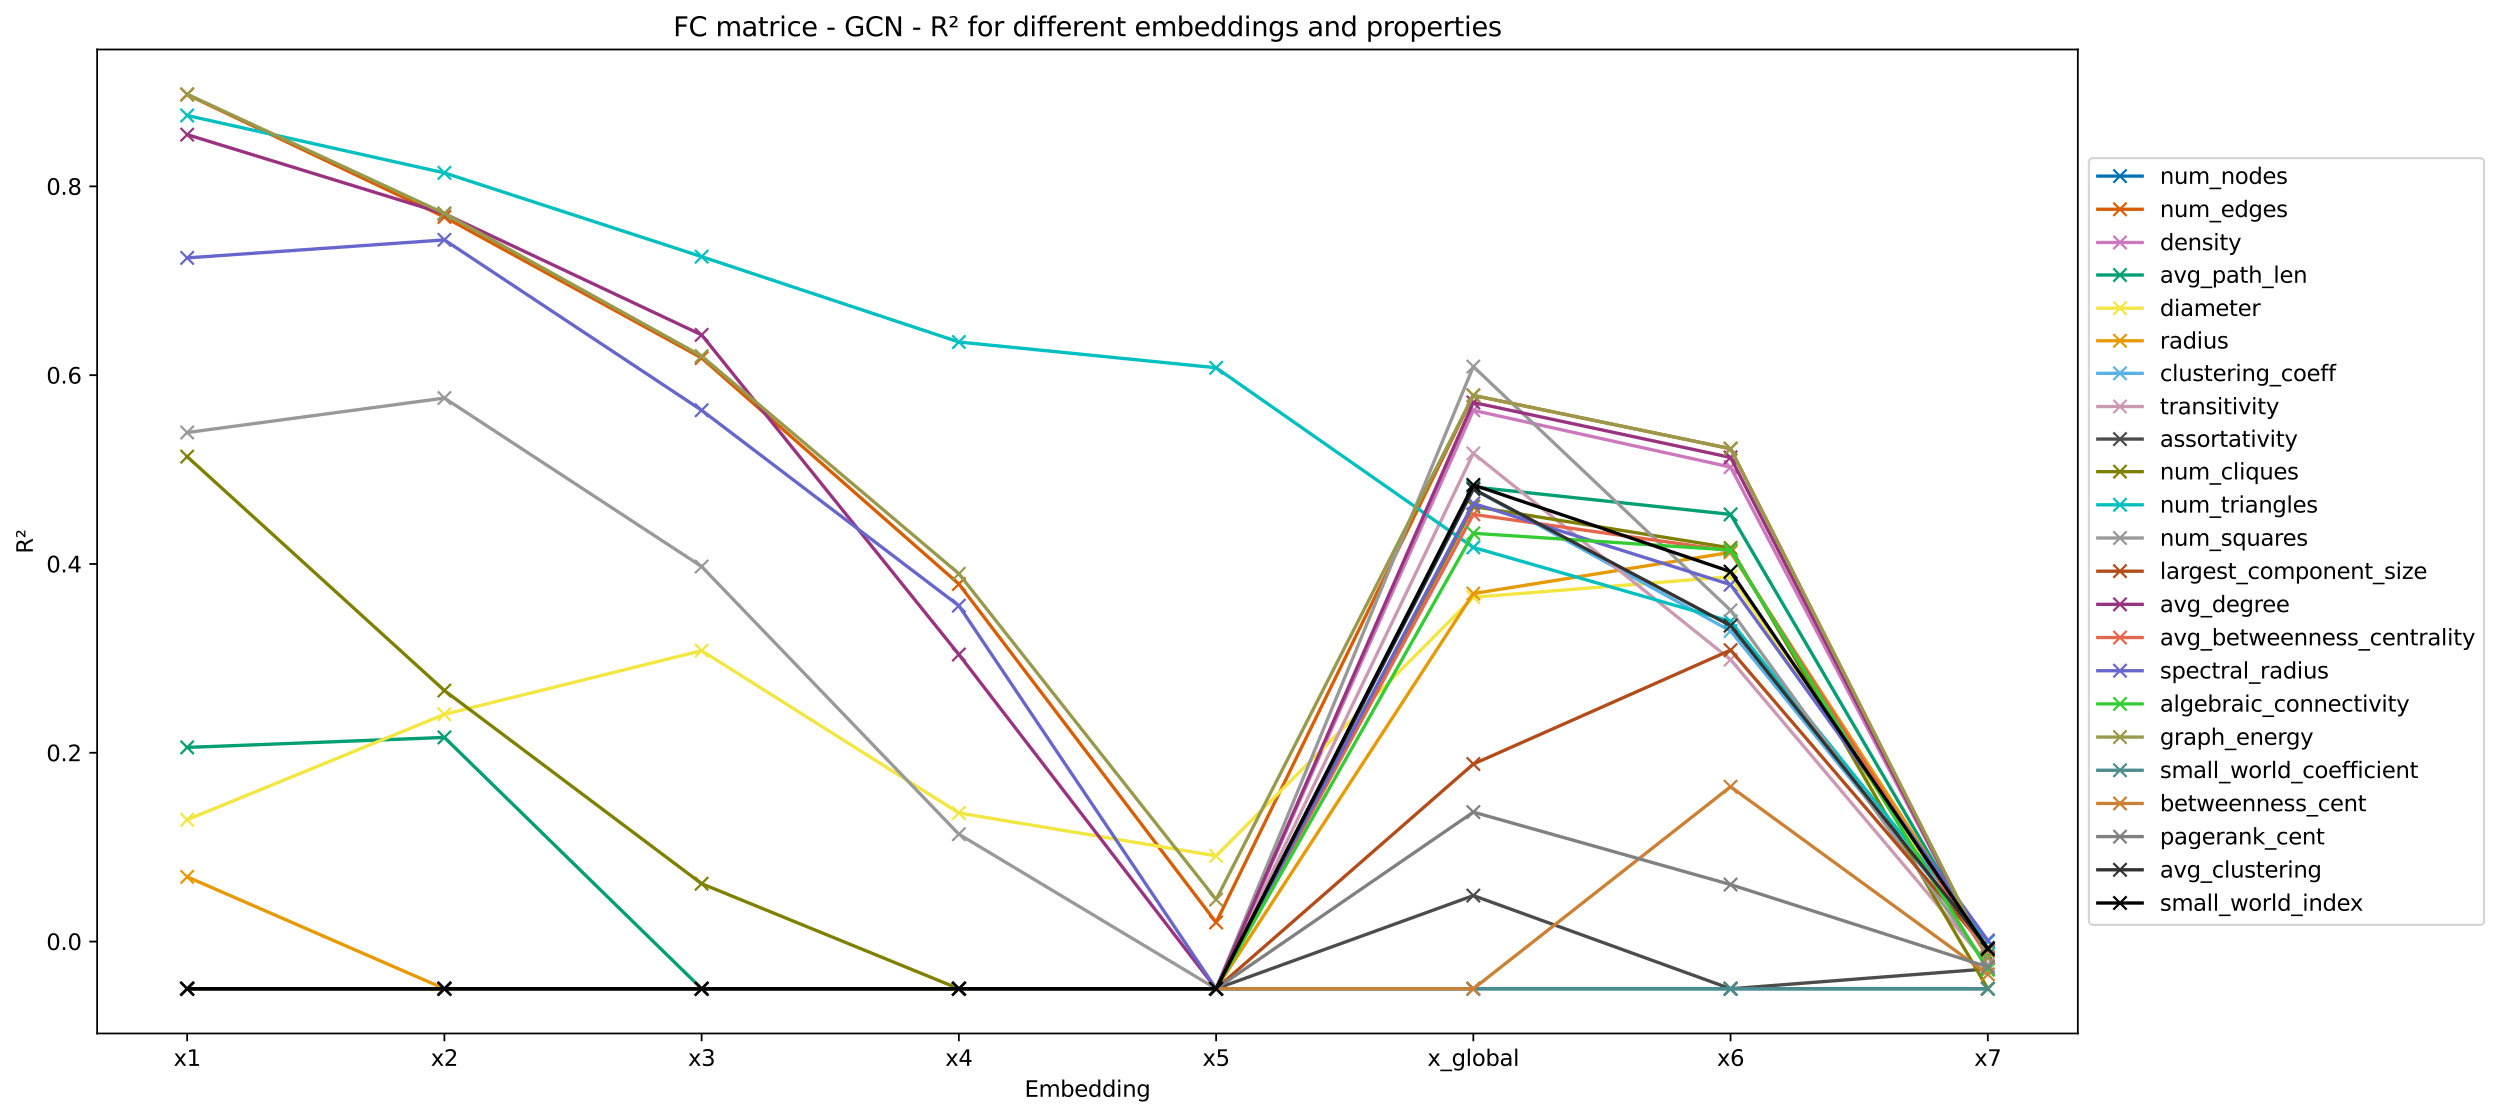 <?xml version="1.0" encoding="utf-8" standalone="no"?>
<!DOCTYPE svg PUBLIC "-//W3C//DTD SVG 1.1//EN"
  "http://www.w3.org/Graphics/SVG/1.1/DTD/svg11.dtd">
<svg xmlns:xlink="http://www.w3.org/1999/xlink" width="1126.873pt" height="503.673pt" viewBox="0 0 1126.873 503.673" xmlns="http://www.w3.org/2000/svg" version="1.1">
 <defs>
  <style type="text/css">*{stroke-linejoin: round; stroke-linecap: butt}</style>
 </defs>
 <g id="figure_1">
  <g id="patch_1">
   <path d="M 0 503.673 
L 1126.873 503.673 
L 1126.873 0 
L 0 0 
z
" style="fill: #ffffff"/>
  </g>
  <g id="axes_1">
   <g id="patch_2">
    <path d="M 43.781 465.838 
L 936.581 465.838 
L 936.581 22.318 
L 43.781 22.318 
z
" style="fill: #ffffff"/>
   </g>
   <g id="matplotlib.axis_1">
    <g id="xtick_1">
     <g id="line2d_1">
      <defs>
       <path id="ma1fa275ea0" d="M 0 0 
L 0 3.5 
" style="stroke: #000000; stroke-width: 0.8"/>
      </defs>
      <g>
       <use xlink:href="#ma1fa275ea0" x="84.363" y="465.838" style="stroke: #000000; stroke-width: 0.8"/>
      </g>
     </g>
     <g id="text_1">
      <!-- x1 -->
      <g transform="translate(78.222 480.437)scale(0.1 -0.1)">
       <defs>
        <path id="DejaVuSans-78" d="M 3513 3500 
L 2247 1797 
L 3578 0 
L 2900 0 
L 1881 1375 
L 863 0 
L 184 0 
L 1544 1831 
L 300 3500 
L 978 3500 
L 1906 2253 
L 2834 3500 
L 3513 3500 
z
" transform="scale(0.016)"/>
        <path id="DejaVuSans-31" d="M 794 531 
L 1825 531 
L 1825 4091 
L 703 3866 
L 703 4441 
L 1819 4666 
L 2450 4666 
L 2450 531 
L 3481 531 
L 3481 0 
L 794 0 
L 794 531 
z
" transform="scale(0.016)"/>
       </defs>
       <use xlink:href="#DejaVuSans-78"/>
       <use xlink:href="#DejaVuSans-31" x="59.18"/>
      </g>
     </g>
    </g>
    <g id="xtick_2">
     <g id="line2d_2">
      <g>
       <use xlink:href="#ma1fa275ea0" x="200.311" y="465.838" style="stroke: #000000; stroke-width: 0.8"/>
      </g>
     </g>
     <g id="text_2">
      <!-- x2 -->
      <g transform="translate(194.17 480.437)scale(0.1 -0.1)">
       <defs>
        <path id="DejaVuSans-32" d="M 1228 531 
L 3431 531 
L 3431 0 
L 469 0 
L 469 531 
Q 828 903 1448 1529 
Q 2069 2156 2228 2338 
Q 2531 2678 2651 2914 
Q 2772 3150 2772 3378 
Q 2772 3750 2511 3984 
Q 2250 4219 1831 4219 
Q 1534 4219 1204 4116 
Q 875 4013 500 3803 
L 500 4441 
Q 881 4594 1212 4672 
Q 1544 4750 1819 4750 
Q 2544 4750 2975 4387 
Q 3406 4025 3406 3419 
Q 3406 3131 3298 2873 
Q 3191 2616 2906 2266 
Q 2828 2175 2409 1742 
Q 1991 1309 1228 531 
z
" transform="scale(0.016)"/>
       </defs>
       <use xlink:href="#DejaVuSans-78"/>
       <use xlink:href="#DejaVuSans-32" x="59.18"/>
      </g>
     </g>
    </g>
    <g id="xtick_3">
     <g id="line2d_3">
      <g>
       <use xlink:href="#ma1fa275ea0" x="316.259" y="465.838" style="stroke: #000000; stroke-width: 0.8"/>
      </g>
     </g>
     <g id="text_3">
      <!-- x3 -->
      <g transform="translate(310.119 480.437)scale(0.1 -0.1)">
       <defs>
        <path id="DejaVuSans-33" d="M 2597 2516 
Q 3050 2419 3304 2112 
Q 3559 1806 3559 1356 
Q 3559 666 3084 287 
Q 2609 -91 1734 -91 
Q 1441 -91 1130 -33 
Q 819 25 488 141 
L 488 750 
Q 750 597 1062 519 
Q 1375 441 1716 441 
Q 2309 441 2620 675 
Q 2931 909 2931 1356 
Q 2931 1769 2642 2001 
Q 2353 2234 1838 2234 
L 1294 2234 
L 1294 2753 
L 1863 2753 
Q 2328 2753 2575 2939 
Q 2822 3125 2822 3475 
Q 2822 3834 2567 4026 
Q 2313 4219 1838 4219 
Q 1578 4219 1281 4162 
Q 984 4106 628 3988 
L 628 4550 
Q 988 4650 1302 4700 
Q 1616 4750 1894 4750 
Q 2613 4750 3031 4423 
Q 3450 4097 3450 3541 
Q 3450 3153 3228 2886 
Q 3006 2619 2597 2516 
z
" transform="scale(0.016)"/>
       </defs>
       <use xlink:href="#DejaVuSans-78"/>
       <use xlink:href="#DejaVuSans-33" x="59.18"/>
      </g>
     </g>
    </g>
    <g id="xtick_4">
     <g id="line2d_4">
      <g>
       <use xlink:href="#ma1fa275ea0" x="432.207" y="465.838" style="stroke: #000000; stroke-width: 0.8"/>
      </g>
     </g>
     <g id="text_4">
      <!-- x4 -->
      <g transform="translate(426.067 480.437)scale(0.1 -0.1)">
       <defs>
        <path id="DejaVuSans-34" d="M 2419 4116 
L 825 1625 
L 2419 1625 
L 2419 4116 
z
M 2253 4666 
L 3047 4666 
L 3047 1625 
L 3713 1625 
L 3713 1100 
L 3047 1100 
L 3047 0 
L 2419 0 
L 2419 1100 
L 313 1100 
L 313 1709 
L 2253 4666 
z
" transform="scale(0.016)"/>
       </defs>
       <use xlink:href="#DejaVuSans-78"/>
       <use xlink:href="#DejaVuSans-34" x="59.18"/>
      </g>
     </g>
    </g>
    <g id="xtick_5">
     <g id="line2d_5">
      <g>
       <use xlink:href="#ma1fa275ea0" x="548.155" y="465.838" style="stroke: #000000; stroke-width: 0.8"/>
      </g>
     </g>
     <g id="text_5">
      <!-- x5 -->
      <g transform="translate(542.015 480.437)scale(0.1 -0.1)">
       <defs>
        <path id="DejaVuSans-35" d="M 691 4666 
L 3169 4666 
L 3169 4134 
L 1269 4134 
L 1269 2991 
Q 1406 3038 1543 3061 
Q 1681 3084 1819 3084 
Q 2600 3084 3056 2656 
Q 3513 2228 3513 1497 
Q 3513 744 3044 326 
Q 2575 -91 1722 -91 
Q 1428 -91 1123 -41 
Q 819 9 494 109 
L 494 744 
Q 775 591 1075 516 
Q 1375 441 1709 441 
Q 2250 441 2565 725 
Q 2881 1009 2881 1497 
Q 2881 1984 2565 2268 
Q 2250 2553 1709 2553 
Q 1456 2553 1204 2497 
Q 953 2441 691 2322 
L 691 4666 
z
" transform="scale(0.016)"/>
       </defs>
       <use xlink:href="#DejaVuSans-78"/>
       <use xlink:href="#DejaVuSans-35" x="59.18"/>
      </g>
     </g>
    </g>
    <g id="xtick_6">
     <g id="line2d_6">
      <g>
       <use xlink:href="#ma1fa275ea0" x="664.103" y="465.838" style="stroke: #000000; stroke-width: 0.8"/>
      </g>
     </g>
     <g id="text_6">
      <!-- x_global -->
      <g transform="translate(643.394 480.437)scale(0.1 -0.1)">
       <defs>
        <path id="DejaVuSans-5f" d="M 3263 -1063 
L 3263 -1509 
L -63 -1509 
L -63 -1063 
L 3263 -1063 
z
" transform="scale(0.016)"/>
        <path id="DejaVuSans-67" d="M 2906 1791 
Q 2906 2416 2648 2759 
Q 2391 3103 1925 3103 
Q 1463 3103 1205 2759 
Q 947 2416 947 1791 
Q 947 1169 1205 825 
Q 1463 481 1925 481 
Q 2391 481 2648 825 
Q 2906 1169 2906 1791 
z
M 3481 434 
Q 3481 -459 3084 -895 
Q 2688 -1331 1869 -1331 
Q 1566 -1331 1297 -1286 
Q 1028 -1241 775 -1147 
L 775 -588 
Q 1028 -725 1275 -790 
Q 1522 -856 1778 -856 
Q 2344 -856 2625 -561 
Q 2906 -266 2906 331 
L 2906 616 
Q 2728 306 2450 153 
Q 2172 0 1784 0 
Q 1141 0 747 490 
Q 353 981 353 1791 
Q 353 2603 747 3093 
Q 1141 3584 1784 3584 
Q 2172 3584 2450 3431 
Q 2728 3278 2906 2969 
L 2906 3500 
L 3481 3500 
L 3481 434 
z
" transform="scale(0.016)"/>
        <path id="DejaVuSans-6c" d="M 603 4863 
L 1178 4863 
L 1178 0 
L 603 0 
L 603 4863 
z
" transform="scale(0.016)"/>
        <path id="DejaVuSans-6f" d="M 1959 3097 
Q 1497 3097 1228 2736 
Q 959 2375 959 1747 
Q 959 1119 1226 758 
Q 1494 397 1959 397 
Q 2419 397 2687 759 
Q 2956 1122 2956 1747 
Q 2956 2369 2687 2733 
Q 2419 3097 1959 3097 
z
M 1959 3584 
Q 2709 3584 3137 3096 
Q 3566 2609 3566 1747 
Q 3566 888 3137 398 
Q 2709 -91 1959 -91 
Q 1206 -91 779 398 
Q 353 888 353 1747 
Q 353 2609 779 3096 
Q 1206 3584 1959 3584 
z
" transform="scale(0.016)"/>
        <path id="DejaVuSans-62" d="M 3116 1747 
Q 3116 2381 2855 2742 
Q 2594 3103 2138 3103 
Q 1681 3103 1420 2742 
Q 1159 2381 1159 1747 
Q 1159 1113 1420 752 
Q 1681 391 2138 391 
Q 2594 391 2855 752 
Q 3116 1113 3116 1747 
z
M 1159 2969 
Q 1341 3281 1617 3432 
Q 1894 3584 2278 3584 
Q 2916 3584 3314 3078 
Q 3713 2572 3713 1747 
Q 3713 922 3314 415 
Q 2916 -91 2278 -91 
Q 1894 -91 1617 61 
Q 1341 213 1159 525 
L 1159 0 
L 581 0 
L 581 4863 
L 1159 4863 
L 1159 2969 
z
" transform="scale(0.016)"/>
        <path id="DejaVuSans-61" d="M 2194 1759 
Q 1497 1759 1228 1600 
Q 959 1441 959 1056 
Q 959 750 1161 570 
Q 1363 391 1709 391 
Q 2188 391 2477 730 
Q 2766 1069 2766 1631 
L 2766 1759 
L 2194 1759 
z
M 3341 1997 
L 3341 0 
L 2766 0 
L 2766 531 
Q 2569 213 2275 61 
Q 1981 -91 1556 -91 
Q 1019 -91 701 211 
Q 384 513 384 1019 
Q 384 1609 779 1909 
Q 1175 2209 1959 2209 
L 2766 2209 
L 2766 2266 
Q 2766 2663 2505 2880 
Q 2244 3097 1772 3097 
Q 1472 3097 1187 3025 
Q 903 2953 641 2809 
L 641 3341 
Q 956 3463 1253 3523 
Q 1550 3584 1831 3584 
Q 2591 3584 2966 3190 
Q 3341 2797 3341 1997 
z
" transform="scale(0.016)"/>
       </defs>
       <use xlink:href="#DejaVuSans-78"/>
       <use xlink:href="#DejaVuSans-5f" x="59.18"/>
       <use xlink:href="#DejaVuSans-67" x="109.18"/>
       <use xlink:href="#DejaVuSans-6c" x="172.656"/>
       <use xlink:href="#DejaVuSans-6f" x="200.439"/>
       <use xlink:href="#DejaVuSans-62" x="261.621"/>
       <use xlink:href="#DejaVuSans-61" x="325.098"/>
       <use xlink:href="#DejaVuSans-6c" x="386.377"/>
      </g>
     </g>
    </g>
    <g id="xtick_7">
     <g id="line2d_7">
      <g>
       <use xlink:href="#ma1fa275ea0" x="780.051" y="465.838" style="stroke: #000000; stroke-width: 0.8"/>
      </g>
     </g>
     <g id="text_7">
      <!-- x6 -->
      <g transform="translate(773.911 480.437)scale(0.1 -0.1)">
       <defs>
        <path id="DejaVuSans-36" d="M 2113 2584 
Q 1688 2584 1439 2293 
Q 1191 2003 1191 1497 
Q 1191 994 1439 701 
Q 1688 409 2113 409 
Q 2538 409 2786 701 
Q 3034 994 3034 1497 
Q 3034 2003 2786 2293 
Q 2538 2584 2113 2584 
z
M 3366 4563 
L 3366 3988 
Q 3128 4100 2886 4159 
Q 2644 4219 2406 4219 
Q 1781 4219 1451 3797 
Q 1122 3375 1075 2522 
Q 1259 2794 1537 2939 
Q 1816 3084 2150 3084 
Q 2853 3084 3261 2657 
Q 3669 2231 3669 1497 
Q 3669 778 3244 343 
Q 2819 -91 2113 -91 
Q 1303 -91 875 529 
Q 447 1150 447 2328 
Q 447 3434 972 4092 
Q 1497 4750 2381 4750 
Q 2619 4750 2861 4703 
Q 3103 4656 3366 4563 
z
" transform="scale(0.016)"/>
       </defs>
       <use xlink:href="#DejaVuSans-78"/>
       <use xlink:href="#DejaVuSans-36" x="59.18"/>
      </g>
     </g>
    </g>
    <g id="xtick_8">
     <g id="line2d_8">
      <g>
       <use xlink:href="#ma1fa275ea0" x="895.999" y="465.838" style="stroke: #000000; stroke-width: 0.8"/>
      </g>
     </g>
     <g id="text_8">
      <!-- x7 -->
      <g transform="translate(889.859 480.437)scale(0.1 -0.1)">
       <defs>
        <path id="DejaVuSans-37" d="M 525 4666 
L 3525 4666 
L 3525 4397 
L 1831 0 
L 1172 0 
L 2766 4134 
L 525 4134 
L 525 4666 
z
" transform="scale(0.016)"/>
       </defs>
       <use xlink:href="#DejaVuSans-78"/>
       <use xlink:href="#DejaVuSans-37" x="59.18"/>
      </g>
     </g>
    </g>
    <g id="text_9">
     <!-- Embedding -->
     <g transform="translate(461.82 494.393)scale(0.1 -0.1)">
      <defs>
       <path id="DejaVuSans-45" d="M 628 4666 
L 3578 4666 
L 3578 4134 
L 1259 4134 
L 1259 2753 
L 3481 2753 
L 3481 2222 
L 1259 2222 
L 1259 531 
L 3634 531 
L 3634 0 
L 628 0 
L 628 4666 
z
" transform="scale(0.016)"/>
       <path id="DejaVuSans-6d" d="M 3328 2828 
Q 3544 3216 3844 3400 
Q 4144 3584 4550 3584 
Q 5097 3584 5394 3201 
Q 5691 2819 5691 2113 
L 5691 0 
L 5113 0 
L 5113 2094 
Q 5113 2597 4934 2840 
Q 4756 3084 4391 3084 
Q 3944 3084 3684 2787 
Q 3425 2491 3425 1978 
L 3425 0 
L 2847 0 
L 2847 2094 
Q 2847 2600 2669 2842 
Q 2491 3084 2119 3084 
Q 1678 3084 1418 2786 
Q 1159 2488 1159 1978 
L 1159 0 
L 581 0 
L 581 3500 
L 1159 3500 
L 1159 2956 
Q 1356 3278 1631 3431 
Q 1906 3584 2284 3584 
Q 2666 3584 2933 3390 
Q 3200 3197 3328 2828 
z
" transform="scale(0.016)"/>
       <path id="DejaVuSans-65" d="M 3597 1894 
L 3597 1613 
L 953 1613 
Q 991 1019 1311 708 
Q 1631 397 2203 397 
Q 2534 397 2845 478 
Q 3156 559 3463 722 
L 3463 178 
Q 3153 47 2828 -22 
Q 2503 -91 2169 -91 
Q 1331 -91 842 396 
Q 353 884 353 1716 
Q 353 2575 817 3079 
Q 1281 3584 2069 3584 
Q 2775 3584 3186 3129 
Q 3597 2675 3597 1894 
z
M 3022 2063 
Q 3016 2534 2758 2815 
Q 2500 3097 2075 3097 
Q 1594 3097 1305 2825 
Q 1016 2553 972 2059 
L 3022 2063 
z
" transform="scale(0.016)"/>
       <path id="DejaVuSans-64" d="M 2906 2969 
L 2906 4863 
L 3481 4863 
L 3481 0 
L 2906 0 
L 2906 525 
Q 2725 213 2448 61 
Q 2172 -91 1784 -91 
Q 1150 -91 751 415 
Q 353 922 353 1747 
Q 353 2572 751 3078 
Q 1150 3584 1784 3584 
Q 2172 3584 2448 3432 
Q 2725 3281 2906 2969 
z
M 947 1747 
Q 947 1113 1208 752 
Q 1469 391 1925 391 
Q 2381 391 2643 752 
Q 2906 1113 2906 1747 
Q 2906 2381 2643 2742 
Q 2381 3103 1925 3103 
Q 1469 3103 1208 2742 
Q 947 2381 947 1747 
z
" transform="scale(0.016)"/>
       <path id="DejaVuSans-69" d="M 603 3500 
L 1178 3500 
L 1178 0 
L 603 0 
L 603 3500 
z
M 603 4863 
L 1178 4863 
L 1178 4134 
L 603 4134 
L 603 4863 
z
" transform="scale(0.016)"/>
       <path id="DejaVuSans-6e" d="M 3513 2113 
L 3513 0 
L 2938 0 
L 2938 2094 
Q 2938 2591 2744 2837 
Q 2550 3084 2163 3084 
Q 1697 3084 1428 2787 
Q 1159 2491 1159 1978 
L 1159 0 
L 581 0 
L 581 3500 
L 1159 3500 
L 1159 2956 
Q 1366 3272 1645 3428 
Q 1925 3584 2291 3584 
Q 2894 3584 3203 3211 
Q 3513 2838 3513 2113 
z
" transform="scale(0.016)"/>
      </defs>
      <use xlink:href="#DejaVuSans-45"/>
      <use xlink:href="#DejaVuSans-6d" x="63.184"/>
      <use xlink:href="#DejaVuSans-62" x="160.596"/>
      <use xlink:href="#DejaVuSans-65" x="224.072"/>
      <use xlink:href="#DejaVuSans-64" x="285.596"/>
      <use xlink:href="#DejaVuSans-64" x="349.072"/>
      <use xlink:href="#DejaVuSans-69" x="412.549"/>
      <use xlink:href="#DejaVuSans-6e" x="440.332"/>
      <use xlink:href="#DejaVuSans-67" x="503.711"/>
     </g>
    </g>
   </g>
   <g id="matplotlib.axis_2">
    <g id="ytick_1">
     <g id="line2d_9">
      <defs>
       <path id="ma2061f845c" d="M 0 0 
L -3.5 0 
" style="stroke: #000000; stroke-width: 0.8"/>
      </defs>
      <g>
       <use xlink:href="#ma2061f845c" x="43.781" y="424.403" style="stroke: #000000; stroke-width: 0.8"/>
      </g>
     </g>
     <g id="text_10">
      <!-- 0.0 -->
      <g transform="translate(20.878 428.203)scale(0.1 -0.1)">
       <defs>
        <path id="DejaVuSans-30" d="M 2034 4250 
Q 1547 4250 1301 3770 
Q 1056 3291 1056 2328 
Q 1056 1369 1301 889 
Q 1547 409 2034 409 
Q 2525 409 2770 889 
Q 3016 1369 3016 2328 
Q 3016 3291 2770 3770 
Q 2525 4250 2034 4250 
z
M 2034 4750 
Q 2819 4750 3233 4129 
Q 3647 3509 3647 2328 
Q 3647 1150 3233 529 
Q 2819 -91 2034 -91 
Q 1250 -91 836 529 
Q 422 1150 422 2328 
Q 422 3509 836 4129 
Q 1250 4750 2034 4750 
z
" transform="scale(0.016)"/>
        <path id="DejaVuSans-2e" d="M 684 794 
L 1344 794 
L 1344 0 
L 684 0 
L 684 794 
z
" transform="scale(0.016)"/>
       </defs>
       <use xlink:href="#DejaVuSans-30"/>
       <use xlink:href="#DejaVuSans-2e" x="63.623"/>
       <use xlink:href="#DejaVuSans-30" x="95.41"/>
      </g>
     </g>
    </g>
    <g id="ytick_2">
     <g id="line2d_10">
      <g>
       <use xlink:href="#ma2061f845c" x="43.781" y="339.305" style="stroke: #000000; stroke-width: 0.8"/>
      </g>
     </g>
     <g id="text_11">
      <!-- 0.2 -->
      <g transform="translate(20.878 343.104)scale(0.1 -0.1)">
       <use xlink:href="#DejaVuSans-30"/>
       <use xlink:href="#DejaVuSans-2e" x="63.623"/>
       <use xlink:href="#DejaVuSans-32" x="95.41"/>
      </g>
     </g>
    </g>
    <g id="ytick_3">
     <g id="line2d_11">
      <g>
       <use xlink:href="#ma2061f845c" x="43.781" y="254.206" style="stroke: #000000; stroke-width: 0.8"/>
      </g>
     </g>
     <g id="text_12">
      <!-- 0.4 -->
      <g transform="translate(20.878 258.006)scale(0.1 -0.1)">
       <use xlink:href="#DejaVuSans-30"/>
       <use xlink:href="#DejaVuSans-2e" x="63.623"/>
       <use xlink:href="#DejaVuSans-34" x="95.41"/>
      </g>
     </g>
    </g>
    <g id="ytick_4">
     <g id="line2d_12">
      <g>
       <use xlink:href="#ma2061f845c" x="43.781" y="169.108" style="stroke: #000000; stroke-width: 0.8"/>
      </g>
     </g>
     <g id="text_13">
      <!-- 0.6 -->
      <g transform="translate(20.878 172.907)scale(0.1 -0.1)">
       <use xlink:href="#DejaVuSans-30"/>
       <use xlink:href="#DejaVuSans-2e" x="63.623"/>
       <use xlink:href="#DejaVuSans-36" x="95.41"/>
      </g>
     </g>
    </g>
    <g id="ytick_5">
     <g id="line2d_13">
      <g>
       <use xlink:href="#ma2061f845c" x="43.781" y="84.009" style="stroke: #000000; stroke-width: 0.8"/>
      </g>
     </g>
     <g id="text_14">
      <!-- 0.8 -->
      <g transform="translate(20.878 87.808)scale(0.1 -0.1)">
       <defs>
        <path id="DejaVuSans-38" d="M 2034 2216 
Q 1584 2216 1326 1975 
Q 1069 1734 1069 1313 
Q 1069 891 1326 650 
Q 1584 409 2034 409 
Q 2484 409 2743 651 
Q 3003 894 3003 1313 
Q 3003 1734 2745 1975 
Q 2488 2216 2034 2216 
z
M 1403 2484 
Q 997 2584 770 2862 
Q 544 3141 544 3541 
Q 544 4100 942 4425 
Q 1341 4750 2034 4750 
Q 2731 4750 3128 4425 
Q 3525 4100 3525 3541 
Q 3525 3141 3298 2862 
Q 3072 2584 2669 2484 
Q 3125 2378 3379 2068 
Q 3634 1759 3634 1313 
Q 3634 634 3220 271 
Q 2806 -91 2034 -91 
Q 1263 -91 848 271 
Q 434 634 434 1313 
Q 434 1759 690 2068 
Q 947 2378 1403 2484 
z
M 1172 3481 
Q 1172 3119 1398 2916 
Q 1625 2713 2034 2713 
Q 2441 2713 2670 2916 
Q 2900 3119 2900 3481 
Q 2900 3844 2670 4047 
Q 2441 4250 2034 4250 
Q 1625 4250 1398 4047 
Q 1172 3844 1172 3481 
z
" transform="scale(0.016)"/>
       </defs>
       <use xlink:href="#DejaVuSans-30"/>
       <use xlink:href="#DejaVuSans-2e" x="63.623"/>
       <use xlink:href="#DejaVuSans-38" x="95.41"/>
      </g>
     </g>
    </g>
    <g id="text_15">
     <!-- R² -->
     <g transform="translate(14.798 249.557)rotate(-90)scale(0.1 -0.1)">
      <defs>
       <path id="DejaVuSans-52" d="M 2841 2188 
Q 3044 2119 3236 1894 
Q 3428 1669 3622 1275 
L 4263 0 
L 3584 0 
L 2988 1197 
Q 2756 1666 2539 1819 
Q 2322 1972 1947 1972 
L 1259 1972 
L 1259 0 
L 628 0 
L 628 4666 
L 2053 4666 
Q 2853 4666 3247 4331 
Q 3641 3997 3641 3322 
Q 3641 2881 3436 2590 
Q 3231 2300 2841 2188 
z
M 1259 4147 
L 1259 2491 
L 2053 2491 
Q 2509 2491 2742 2702 
Q 2975 2913 2975 3322 
Q 2975 3731 2742 3939 
Q 2509 4147 2053 4147 
L 1259 4147 
z
" transform="scale(0.016)"/>
       <path id="DejaVuSans-b2" d="M 838 2444 
L 2163 2444 
L 2163 2088 
L 294 2088 
L 294 2431 
Q 400 2528 597 2703 
Q 1672 3656 1672 3950 
Q 1672 4156 1509 4282 
Q 1347 4409 1081 4409 
Q 919 4409 728 4354 
Q 538 4300 313 4191 
L 313 4575 
Q 553 4663 761 4706 
Q 969 4750 1147 4750 
Q 1600 4750 1872 4544 
Q 2144 4338 2144 4000 
Q 2144 3566 1109 2678 
Q 934 2528 838 2444 
z
" transform="scale(0.016)"/>
      </defs>
      <use xlink:href="#DejaVuSans-52"/>
      <use xlink:href="#DejaVuSans-b2" x="69.482"/>
     </g>
    </g>
   </g>
   <g id="line2d_14">
    <path d="M 84.363 445.678 
L 200.311 445.678 
L 316.259 445.678 
L 432.207 445.678 
L 548.155 445.678 
L 664.103 445.678 
L 780.051 445.678 
L 895.999 445.678 
" clip-path="url(#p5ded06e449)" style="fill: none; stroke: #0073b2; stroke-width: 1.5; stroke-linecap: square"/>
    <defs>
     <path id="m5478d3001d" d="M -3 3 
L 3 -3 
M -3 -3 
L 3 3 
" style="stroke: #0073b2"/>
    </defs>
    <g clip-path="url(#p5ded06e449)">
     <use xlink:href="#m5478d3001d" x="84.363" y="445.678" style="fill: #0073b2; stroke: #0073b2"/>
     <use xlink:href="#m5478d3001d" x="200.311" y="445.678" style="fill: #0073b2; stroke: #0073b2"/>
     <use xlink:href="#m5478d3001d" x="316.259" y="445.678" style="fill: #0073b2; stroke: #0073b2"/>
     <use xlink:href="#m5478d3001d" x="432.207" y="445.678" style="fill: #0073b2; stroke: #0073b2"/>
     <use xlink:href="#m5478d3001d" x="548.155" y="445.678" style="fill: #0073b2; stroke: #0073b2"/>
     <use xlink:href="#m5478d3001d" x="664.103" y="445.678" style="fill: #0073b2; stroke: #0073b2"/>
     <use xlink:href="#m5478d3001d" x="780.051" y="445.678" style="fill: #0073b2; stroke: #0073b2"/>
     <use xlink:href="#m5478d3001d" x="895.999" y="445.678" style="fill: #0073b2; stroke: #0073b2"/>
    </g>
   </g>
   <g id="line2d_15">
    <path d="M 84.363 42.647 
L 200.311 97.818 
L 316.259 161.358 
L 432.207 263.244 
L 548.155 415.783 
L 664.103 178.233 
L 780.051 202.257 
L 895.999 431.803 
" clip-path="url(#p5ded06e449)" style="fill: none; stroke: #d95e03; stroke-width: 1.5; stroke-linecap: square"/>
    <defs>
     <path id="m275091e3ae" d="M -3 3 
L 3 -3 
M -3 -3 
L 3 3 
" style="stroke: #d95e03"/>
    </defs>
    <g clip-path="url(#p5ded06e449)">
     <use xlink:href="#m275091e3ae" x="84.363" y="42.647" style="fill: #d95e03; stroke: #d95e03"/>
     <use xlink:href="#m275091e3ae" x="200.311" y="97.818" style="fill: #d95e03; stroke: #d95e03"/>
     <use xlink:href="#m275091e3ae" x="316.259" y="161.358" style="fill: #d95e03; stroke: #d95e03"/>
     <use xlink:href="#m275091e3ae" x="432.207" y="263.244" style="fill: #d95e03; stroke: #d95e03"/>
     <use xlink:href="#m275091e3ae" x="548.155" y="415.783" style="fill: #d95e03; stroke: #d95e03"/>
     <use xlink:href="#m275091e3ae" x="664.103" y="178.233" style="fill: #d95e03; stroke: #d95e03"/>
     <use xlink:href="#m275091e3ae" x="780.051" y="202.257" style="fill: #d95e03; stroke: #d95e03"/>
     <use xlink:href="#m275091e3ae" x="895.999" y="431.803" style="fill: #d95e03; stroke: #d95e03"/>
    </g>
   </g>
   <g id="line2d_16">
    <path d="M 84.363 445.678 
L 200.311 445.678 
L 316.259 445.678 
L 432.207 445.678 
L 548.155 445.678 
L 664.103 184.964 
L 780.051 210.557 
L 895.999 431.629 
" clip-path="url(#p5ded06e449)" style="fill: none; stroke: #cc78bd; stroke-width: 1.5; stroke-linecap: square"/>
    <defs>
     <path id="me65f2f831e" d="M -3 3 
L 3 -3 
M -3 -3 
L 3 3 
" style="stroke: #cc78bd"/>
    </defs>
    <g clip-path="url(#p5ded06e449)">
     <use xlink:href="#me65f2f831e" x="84.363" y="445.678" style="fill: #cc78bd; stroke: #cc78bd"/>
     <use xlink:href="#me65f2f831e" x="200.311" y="445.678" style="fill: #cc78bd; stroke: #cc78bd"/>
     <use xlink:href="#me65f2f831e" x="316.259" y="445.678" style="fill: #cc78bd; stroke: #cc78bd"/>
     <use xlink:href="#me65f2f831e" x="432.207" y="445.678" style="fill: #cc78bd; stroke: #cc78bd"/>
     <use xlink:href="#me65f2f831e" x="548.155" y="445.678" style="fill: #cc78bd; stroke: #cc78bd"/>
     <use xlink:href="#me65f2f831e" x="664.103" y="184.964" style="fill: #cc78bd; stroke: #cc78bd"/>
     <use xlink:href="#me65f2f831e" x="780.051" y="210.557" style="fill: #cc78bd; stroke: #cc78bd"/>
     <use xlink:href="#me65f2f831e" x="895.999" y="431.629" style="fill: #cc78bd; stroke: #cc78bd"/>
    </g>
   </g>
   <g id="line2d_17">
    <path d="M 84.363 336.891 
L 200.311 332.393 
L 316.259 445.678 
L 432.207 445.678 
L 548.155 445.678 
L 664.103 219.475 
L 780.051 231.874 
L 895.999 430.26 
" clip-path="url(#p5ded06e449)" style="fill: none; stroke: #009e73; stroke-width: 1.5; stroke-linecap: square"/>
    <defs>
     <path id="m2b162e891f" d="M -3 3 
L 3 -3 
M -3 -3 
L 3 3 
" style="stroke: #009e73"/>
    </defs>
    <g clip-path="url(#p5ded06e449)">
     <use xlink:href="#m2b162e891f" x="84.363" y="336.891" style="fill: #009e73; stroke: #009e73"/>
     <use xlink:href="#m2b162e891f" x="200.311" y="332.393" style="fill: #009e73; stroke: #009e73"/>
     <use xlink:href="#m2b162e891f" x="316.259" y="445.678" style="fill: #009e73; stroke: #009e73"/>
     <use xlink:href="#m2b162e891f" x="432.207" y="445.678" style="fill: #009e73; stroke: #009e73"/>
     <use xlink:href="#m2b162e891f" x="548.155" y="445.678" style="fill: #009e73; stroke: #009e73"/>
     <use xlink:href="#m2b162e891f" x="664.103" y="219.475" style="fill: #009e73; stroke: #009e73"/>
     <use xlink:href="#m2b162e891f" x="780.051" y="231.874" style="fill: #009e73; stroke: #009e73"/>
     <use xlink:href="#m2b162e891f" x="895.999" y="430.26" style="fill: #009e73; stroke: #009e73"/>
    </g>
   </g>
   <g id="line2d_18">
    <path d="M 84.363 369.491 
L 200.311 321.987 
L 316.259 293.275 
L 432.207 366.444 
L 548.155 385.789 
L 664.103 269.203 
L 780.051 259.932 
L 895.999 428.839 
" clip-path="url(#p5ded06e449)" style="fill: none; stroke: #f2e640; stroke-width: 1.5; stroke-linecap: square"/>
    <defs>
     <path id="m8fa4780e89" d="M -3 3 
L 3 -3 
M -3 -3 
L 3 3 
" style="stroke: #f2e640"/>
    </defs>
    <g clip-path="url(#p5ded06e449)">
     <use xlink:href="#m8fa4780e89" x="84.363" y="369.491" style="fill: #f2e640; stroke: #f2e640"/>
     <use xlink:href="#m8fa4780e89" x="200.311" y="321.987" style="fill: #f2e640; stroke: #f2e640"/>
     <use xlink:href="#m8fa4780e89" x="316.259" y="293.275" style="fill: #f2e640; stroke: #f2e640"/>
     <use xlink:href="#m8fa4780e89" x="432.207" y="366.444" style="fill: #f2e640; stroke: #f2e640"/>
     <use xlink:href="#m8fa4780e89" x="548.155" y="385.789" style="fill: #f2e640; stroke: #f2e640"/>
     <use xlink:href="#m8fa4780e89" x="664.103" y="269.203" style="fill: #f2e640; stroke: #f2e640"/>
     <use xlink:href="#m8fa4780e89" x="780.051" y="259.932" style="fill: #f2e640; stroke: #f2e640"/>
     <use xlink:href="#m8fa4780e89" x="895.999" y="428.839" style="fill: #f2e640; stroke: #f2e640"/>
    </g>
   </g>
   <g id="line2d_19">
    <path d="M 84.363 395.252 
L 200.311 445.678 
L 316.259 445.678 
L 432.207 445.678 
L 548.155 445.678 
L 664.103 267.539 
L 780.051 248.982 
L 895.999 427.731 
" clip-path="url(#p5ded06e449)" style="fill: none; stroke: #e69900; stroke-width: 1.5; stroke-linecap: square"/>
    <defs>
     <path id="m75a139b2d7" d="M -3 3 
L 3 -3 
M -3 -3 
L 3 3 
" style="stroke: #e69900"/>
    </defs>
    <g clip-path="url(#p5ded06e449)">
     <use xlink:href="#m75a139b2d7" x="84.363" y="395.252" style="fill: #e69900; stroke: #e69900"/>
     <use xlink:href="#m75a139b2d7" x="200.311" y="445.678" style="fill: #e69900; stroke: #e69900"/>
     <use xlink:href="#m75a139b2d7" x="316.259" y="445.678" style="fill: #e69900; stroke: #e69900"/>
     <use xlink:href="#m75a139b2d7" x="432.207" y="445.678" style="fill: #e69900; stroke: #e69900"/>
     <use xlink:href="#m75a139b2d7" x="548.155" y="445.678" style="fill: #e69900; stroke: #e69900"/>
     <use xlink:href="#m75a139b2d7" x="664.103" y="267.539" style="fill: #e69900; stroke: #e69900"/>
     <use xlink:href="#m75a139b2d7" x="780.051" y="248.982" style="fill: #e69900; stroke: #e69900"/>
     <use xlink:href="#m75a139b2d7" x="895.999" y="427.731" style="fill: #e69900; stroke: #e69900"/>
    </g>
   </g>
   <g id="line2d_20">
    <path d="M 84.363 445.678 
L 200.311 445.678 
L 316.259 445.678 
L 432.207 445.678 
L 548.155 445.678 
L 664.103 220.448 
L 780.051 284.414 
L 895.999 427.309 
" clip-path="url(#p5ded06e449)" style="fill: none; stroke: #59b2e6; stroke-width: 1.5; stroke-linecap: square"/>
    <defs>
     <path id="m4a26382720" d="M -3 3 
L 3 -3 
M -3 -3 
L 3 3 
" style="stroke: #59b2e6"/>
    </defs>
    <g clip-path="url(#p5ded06e449)">
     <use xlink:href="#m4a26382720" x="84.363" y="445.678" style="fill: #59b2e6; stroke: #59b2e6"/>
     <use xlink:href="#m4a26382720" x="200.311" y="445.678" style="fill: #59b2e6; stroke: #59b2e6"/>
     <use xlink:href="#m4a26382720" x="316.259" y="445.678" style="fill: #59b2e6; stroke: #59b2e6"/>
     <use xlink:href="#m4a26382720" x="432.207" y="445.678" style="fill: #59b2e6; stroke: #59b2e6"/>
     <use xlink:href="#m4a26382720" x="548.155" y="445.678" style="fill: #59b2e6; stroke: #59b2e6"/>
     <use xlink:href="#m4a26382720" x="664.103" y="220.448" style="fill: #59b2e6; stroke: #59b2e6"/>
     <use xlink:href="#m4a26382720" x="780.051" y="284.414" style="fill: #59b2e6; stroke: #59b2e6"/>
     <use xlink:href="#m4a26382720" x="895.999" y="427.309" style="fill: #59b2e6; stroke: #59b2e6"/>
    </g>
   </g>
   <g id="line2d_21">
    <path d="M 84.363 445.678 
L 200.311 445.678 
L 316.259 445.678 
L 432.207 445.678 
L 548.155 445.678 
L 664.103 204.355 
L 780.051 297.328 
L 895.999 434.757 
" clip-path="url(#p5ded06e449)" style="fill: none; stroke: #cc99b2; stroke-width: 1.5; stroke-linecap: square"/>
    <defs>
     <path id="mf8f2bae50b" d="M -3 3 
L 3 -3 
M -3 -3 
L 3 3 
" style="stroke: #cc99b2"/>
    </defs>
    <g clip-path="url(#p5ded06e449)">
     <use xlink:href="#mf8f2bae50b" x="84.363" y="445.678" style="fill: #cc99b2; stroke: #cc99b2"/>
     <use xlink:href="#mf8f2bae50b" x="200.311" y="445.678" style="fill: #cc99b2; stroke: #cc99b2"/>
     <use xlink:href="#mf8f2bae50b" x="316.259" y="445.678" style="fill: #cc99b2; stroke: #cc99b2"/>
     <use xlink:href="#mf8f2bae50b" x="432.207" y="445.678" style="fill: #cc99b2; stroke: #cc99b2"/>
     <use xlink:href="#mf8f2bae50b" x="548.155" y="445.678" style="fill: #cc99b2; stroke: #cc99b2"/>
     <use xlink:href="#mf8f2bae50b" x="664.103" y="204.355" style="fill: #cc99b2; stroke: #cc99b2"/>
     <use xlink:href="#mf8f2bae50b" x="780.051" y="297.328" style="fill: #cc99b2; stroke: #cc99b2"/>
     <use xlink:href="#mf8f2bae50b" x="895.999" y="434.757" style="fill: #cc99b2; stroke: #cc99b2"/>
    </g>
   </g>
   <g id="line2d_22">
    <path d="M 84.363 445.678 
L 200.311 445.678 
L 316.259 445.678 
L 432.207 445.678 
L 548.155 445.678 
L 664.103 403.685 
L 780.051 445.678 
L 895.999 436.712 
" clip-path="url(#p5ded06e449)" style="fill: none; stroke: #4c4c4c; stroke-width: 1.5; stroke-linecap: square"/>
    <defs>
     <path id="m6e5982886d" d="M -3 3 
L 3 -3 
M -3 -3 
L 3 3 
" style="stroke: #4c4c4c"/>
    </defs>
    <g clip-path="url(#p5ded06e449)">
     <use xlink:href="#m6e5982886d" x="84.363" y="445.678" style="fill: #4c4c4c; stroke: #4c4c4c"/>
     <use xlink:href="#m6e5982886d" x="200.311" y="445.678" style="fill: #4c4c4c; stroke: #4c4c4c"/>
     <use xlink:href="#m6e5982886d" x="316.259" y="445.678" style="fill: #4c4c4c; stroke: #4c4c4c"/>
     <use xlink:href="#m6e5982886d" x="432.207" y="445.678" style="fill: #4c4c4c; stroke: #4c4c4c"/>
     <use xlink:href="#m6e5982886d" x="548.155" y="445.678" style="fill: #4c4c4c; stroke: #4c4c4c"/>
     <use xlink:href="#m6e5982886d" x="664.103" y="403.685" style="fill: #4c4c4c; stroke: #4c4c4c"/>
     <use xlink:href="#m6e5982886d" x="780.051" y="445.678" style="fill: #4c4c4c; stroke: #4c4c4c"/>
     <use xlink:href="#m6e5982886d" x="895.999" y="436.712" style="fill: #4c4c4c; stroke: #4c4c4c"/>
    </g>
   </g>
   <g id="line2d_23">
    <path d="M 84.363 205.824 
L 200.311 311.262 
L 316.259 398.327 
L 432.207 445.678 
L 548.155 445.678 
L 664.103 228.292 
L 780.051 246.999 
L 895.999 445.678 
" clip-path="url(#p5ded06e449)" style="fill: none; stroke: #808000; stroke-width: 1.5; stroke-linecap: square"/>
    <defs>
     <path id="m459ea59077" d="M -3 3 
L 3 -3 
M -3 -3 
L 3 3 
" style="stroke: #808000"/>
    </defs>
    <g clip-path="url(#p5ded06e449)">
     <use xlink:href="#m459ea59077" x="84.363" y="205.824" style="fill: #808000; stroke: #808000"/>
     <use xlink:href="#m459ea59077" x="200.311" y="311.262" style="fill: #808000; stroke: #808000"/>
     <use xlink:href="#m459ea59077" x="316.259" y="398.327" style="fill: #808000; stroke: #808000"/>
     <use xlink:href="#m459ea59077" x="432.207" y="445.678" style="fill: #808000; stroke: #808000"/>
     <use xlink:href="#m459ea59077" x="548.155" y="445.678" style="fill: #808000; stroke: #808000"/>
     <use xlink:href="#m459ea59077" x="664.103" y="228.292" style="fill: #808000; stroke: #808000"/>
     <use xlink:href="#m459ea59077" x="780.051" y="246.999" style="fill: #808000; stroke: #808000"/>
     <use xlink:href="#m459ea59077" x="895.999" y="445.678" style="fill: #808000; stroke: #808000"/>
    </g>
   </g>
   <g id="line2d_24">
    <path d="M 84.363 52.061 
L 200.311 77.929 
L 316.259 115.687 
L 432.207 154.165 
L 548.155 165.765 
L 664.103 246.754 
L 780.051 280.073 
L 895.999 424.399 
" clip-path="url(#p5ded06e449)" style="fill: none; stroke: #00bfbf; stroke-width: 1.5; stroke-linecap: square"/>
    <defs>
     <path id="m0d40fefe22" d="M -3 3 
L 3 -3 
M -3 -3 
L 3 3 
" style="stroke: #00bfbf"/>
    </defs>
    <g clip-path="url(#p5ded06e449)">
     <use xlink:href="#m0d40fefe22" x="84.363" y="52.061" style="fill: #00bfbf; stroke: #00bfbf"/>
     <use xlink:href="#m0d40fefe22" x="200.311" y="77.929" style="fill: #00bfbf; stroke: #00bfbf"/>
     <use xlink:href="#m0d40fefe22" x="316.259" y="115.687" style="fill: #00bfbf; stroke: #00bfbf"/>
     <use xlink:href="#m0d40fefe22" x="432.207" y="154.165" style="fill: #00bfbf; stroke: #00bfbf"/>
     <use xlink:href="#m0d40fefe22" x="548.155" y="165.765" style="fill: #00bfbf; stroke: #00bfbf"/>
     <use xlink:href="#m0d40fefe22" x="664.103" y="246.754" style="fill: #00bfbf; stroke: #00bfbf"/>
     <use xlink:href="#m0d40fefe22" x="780.051" y="280.073" style="fill: #00bfbf; stroke: #00bfbf"/>
     <use xlink:href="#m0d40fefe22" x="895.999" y="424.399" style="fill: #00bfbf; stroke: #00bfbf"/>
    </g>
   </g>
   <g id="line2d_25">
    <path d="M 84.363 194.955 
L 200.311 179.427 
L 316.259 255.372 
L 432.207 376.011 
L 548.155 445.678 
L 664.103 165.238 
L 780.051 275.092 
L 895.999 435.446 
" clip-path="url(#p5ded06e449)" style="fill: none; stroke: #999999; stroke-width: 1.5; stroke-linecap: square"/>
    <defs>
     <path id="mb466d31cef" d="M -3 3 
L 3 -3 
M -3 -3 
L 3 3 
" style="stroke: #999999"/>
    </defs>
    <g clip-path="url(#p5ded06e449)">
     <use xlink:href="#mb466d31cef" x="84.363" y="194.955" style="fill: #999999; stroke: #999999"/>
     <use xlink:href="#mb466d31cef" x="200.311" y="179.427" style="fill: #999999; stroke: #999999"/>
     <use xlink:href="#mb466d31cef" x="316.259" y="255.372" style="fill: #999999; stroke: #999999"/>
     <use xlink:href="#mb466d31cef" x="432.207" y="376.011" style="fill: #999999; stroke: #999999"/>
     <use xlink:href="#mb466d31cef" x="548.155" y="445.678" style="fill: #999999; stroke: #999999"/>
     <use xlink:href="#mb466d31cef" x="664.103" y="165.238" style="fill: #999999; stroke: #999999"/>
     <use xlink:href="#mb466d31cef" x="780.051" y="275.092" style="fill: #999999; stroke: #999999"/>
     <use xlink:href="#mb466d31cef" x="895.999" y="435.446" style="fill: #999999; stroke: #999999"/>
    </g>
   </g>
   <g id="line2d_26">
    <path d="M 84.363 445.678 
L 200.311 445.678 
L 316.259 445.678 
L 432.207 445.678 
L 548.155 445.678 
L 664.103 344.379 
L 780.051 293.037 
L 895.999 428.358 
" clip-path="url(#p5ded06e449)" style="fill: none; stroke: #b24c1a; stroke-width: 1.5; stroke-linecap: square"/>
    <defs>
     <path id="m1221c533ef" d="M -3 3 
L 3 -3 
M -3 -3 
L 3 3 
" style="stroke: #b24c1a"/>
    </defs>
    <g clip-path="url(#p5ded06e449)">
     <use xlink:href="#m1221c533ef" x="84.363" y="445.678" style="fill: #b24c1a; stroke: #b24c1a"/>
     <use xlink:href="#m1221c533ef" x="200.311" y="445.678" style="fill: #b24c1a; stroke: #b24c1a"/>
     <use xlink:href="#m1221c533ef" x="316.259" y="445.678" style="fill: #b24c1a; stroke: #b24c1a"/>
     <use xlink:href="#m1221c533ef" x="432.207" y="445.678" style="fill: #b24c1a; stroke: #b24c1a"/>
     <use xlink:href="#m1221c533ef" x="548.155" y="445.678" style="fill: #b24c1a; stroke: #b24c1a"/>
     <use xlink:href="#m1221c533ef" x="664.103" y="344.379" style="fill: #b24c1a; stroke: #b24c1a"/>
     <use xlink:href="#m1221c533ef" x="780.051" y="293.037" style="fill: #b24c1a; stroke: #b24c1a"/>
     <use xlink:href="#m1221c533ef" x="895.999" y="428.358" style="fill: #b24c1a; stroke: #b24c1a"/>
    </g>
   </g>
   <g id="line2d_27">
    <path d="M 84.363 60.688 
L 200.311 96.352 
L 316.259 150.955 
L 432.207 295.016 
L 548.155 445.678 
L 664.103 181.408 
L 780.051 206.187 
L 895.999 431.728 
" clip-path="url(#p5ded06e449)" style="fill: none; stroke: #993380; stroke-width: 1.5; stroke-linecap: square"/>
    <defs>
     <path id="me0c0a1456f" d="M -3 3 
L 3 -3 
M -3 -3 
L 3 3 
" style="stroke: #993380"/>
    </defs>
    <g clip-path="url(#p5ded06e449)">
     <use xlink:href="#me0c0a1456f" x="84.363" y="60.688" style="fill: #993380; stroke: #993380"/>
     <use xlink:href="#me0c0a1456f" x="200.311" y="96.352" style="fill: #993380; stroke: #993380"/>
     <use xlink:href="#me0c0a1456f" x="316.259" y="150.955" style="fill: #993380; stroke: #993380"/>
     <use xlink:href="#me0c0a1456f" x="432.207" y="295.016" style="fill: #993380; stroke: #993380"/>
     <use xlink:href="#me0c0a1456f" x="548.155" y="445.678" style="fill: #993380; stroke: #993380"/>
     <use xlink:href="#me0c0a1456f" x="664.103" y="181.408" style="fill: #993380; stroke: #993380"/>
     <use xlink:href="#me0c0a1456f" x="780.051" y="206.187" style="fill: #993380; stroke: #993380"/>
     <use xlink:href="#me0c0a1456f" x="895.999" y="431.728" style="fill: #993380; stroke: #993380"/>
    </g>
   </g>
   <g id="line2d_28">
    <path d="M 84.363 445.678 
L 200.311 445.678 
L 316.259 445.678 
L 432.207 445.678 
L 548.155 445.678 
L 664.103 231.853 
L 780.051 248.357 
L 895.999 431.433 
" clip-path="url(#p5ded06e449)" style="fill: none; stroke: #e6664c; stroke-width: 1.5; stroke-linecap: square"/>
    <defs>
     <path id="mfa45aa6fcd" d="M -3 3 
L 3 -3 
M -3 -3 
L 3 3 
" style="stroke: #e6664c"/>
    </defs>
    <g clip-path="url(#p5ded06e449)">
     <use xlink:href="#mfa45aa6fcd" x="84.363" y="445.678" style="fill: #e6664c; stroke: #e6664c"/>
     <use xlink:href="#mfa45aa6fcd" x="200.311" y="445.678" style="fill: #e6664c; stroke: #e6664c"/>
     <use xlink:href="#mfa45aa6fcd" x="316.259" y="445.678" style="fill: #e6664c; stroke: #e6664c"/>
     <use xlink:href="#mfa45aa6fcd" x="432.207" y="445.678" style="fill: #e6664c; stroke: #e6664c"/>
     <use xlink:href="#mfa45aa6fcd" x="548.155" y="445.678" style="fill: #e6664c; stroke: #e6664c"/>
     <use xlink:href="#mfa45aa6fcd" x="664.103" y="231.853" style="fill: #e6664c; stroke: #e6664c"/>
     <use xlink:href="#mfa45aa6fcd" x="780.051" y="248.357" style="fill: #e6664c; stroke: #e6664c"/>
     <use xlink:href="#mfa45aa6fcd" x="895.999" y="431.433" style="fill: #e6664c; stroke: #e6664c"/>
    </g>
   </g>
   <g id="line2d_29">
    <path d="M 84.363 116.237 
L 200.311 108.128 
L 316.259 184.919 
L 432.207 273.019 
L 548.155 445.678 
L 664.103 226.92 
L 780.051 263.541 
L 895.999 423.903 
" clip-path="url(#p5ded06e449)" style="fill: none; stroke: #6666cc; stroke-width: 1.5; stroke-linecap: square"/>
    <defs>
     <path id="mb5d47fa9fe" d="M -3 3 
L 3 -3 
M -3 -3 
L 3 3 
" style="stroke: #6666cc"/>
    </defs>
    <g clip-path="url(#p5ded06e449)">
     <use xlink:href="#mb5d47fa9fe" x="84.363" y="116.237" style="fill: #6666cc; stroke: #6666cc"/>
     <use xlink:href="#mb5d47fa9fe" x="200.311" y="108.128" style="fill: #6666cc; stroke: #6666cc"/>
     <use xlink:href="#mb5d47fa9fe" x="316.259" y="184.919" style="fill: #6666cc; stroke: #6666cc"/>
     <use xlink:href="#mb5d47fa9fe" x="432.207" y="273.019" style="fill: #6666cc; stroke: #6666cc"/>
     <use xlink:href="#mb5d47fa9fe" x="548.155" y="445.678" style="fill: #6666cc; stroke: #6666cc"/>
     <use xlink:href="#mb5d47fa9fe" x="664.103" y="226.92" style="fill: #6666cc; stroke: #6666cc"/>
     <use xlink:href="#mb5d47fa9fe" x="780.051" y="263.541" style="fill: #6666cc; stroke: #6666cc"/>
     <use xlink:href="#mb5d47fa9fe" x="895.999" y="423.903" style="fill: #6666cc; stroke: #6666cc"/>
    </g>
   </g>
   <g id="line2d_30">
    <path d="M 84.363 445.678 
L 200.311 445.678 
L 316.259 445.678 
L 432.207 445.678 
L 548.155 445.678 
L 664.103 240.374 
L 780.051 247.928 
L 895.999 437.141 
" clip-path="url(#p5ded06e449)" style="fill: none; stroke: #33cc33; stroke-width: 1.5; stroke-linecap: square"/>
    <defs>
     <path id="ma05a7e3e4a" d="M -3 3 
L 3 -3 
M -3 -3 
L 3 3 
" style="stroke: #33cc33"/>
    </defs>
    <g clip-path="url(#p5ded06e449)">
     <use xlink:href="#ma05a7e3e4a" x="84.363" y="445.678" style="fill: #33cc33; stroke: #33cc33"/>
     <use xlink:href="#ma05a7e3e4a" x="200.311" y="445.678" style="fill: #33cc33; stroke: #33cc33"/>
     <use xlink:href="#ma05a7e3e4a" x="316.259" y="445.678" style="fill: #33cc33; stroke: #33cc33"/>
     <use xlink:href="#ma05a7e3e4a" x="432.207" y="445.678" style="fill: #33cc33; stroke: #33cc33"/>
     <use xlink:href="#ma05a7e3e4a" x="548.155" y="445.678" style="fill: #33cc33; stroke: #33cc33"/>
     <use xlink:href="#ma05a7e3e4a" x="664.103" y="240.374" style="fill: #33cc33; stroke: #33cc33"/>
     <use xlink:href="#ma05a7e3e4a" x="780.051" y="247.928" style="fill: #33cc33; stroke: #33cc33"/>
     <use xlink:href="#ma05a7e3e4a" x="895.999" y="437.141" style="fill: #33cc33; stroke: #33cc33"/>
    </g>
   </g>
   <g id="line2d_31">
    <path d="M 84.363 42.478 
L 200.311 96.192 
L 316.259 160.508 
L 432.207 258.606 
L 548.155 405.467 
L 664.103 178.233 
L 780.051 202.257 
L 895.999 431.803 
" clip-path="url(#p5ded06e449)" style="fill: none; stroke: #99994c; stroke-width: 1.5; stroke-linecap: square"/>
    <defs>
     <path id="mf50333ffea" d="M -3 3 
L 3 -3 
M -3 -3 
L 3 3 
" style="stroke: #99994c"/>
    </defs>
    <g clip-path="url(#p5ded06e449)">
     <use xlink:href="#mf50333ffea" x="84.363" y="42.478" style="fill: #99994c; stroke: #99994c"/>
     <use xlink:href="#mf50333ffea" x="200.311" y="96.192" style="fill: #99994c; stroke: #99994c"/>
     <use xlink:href="#mf50333ffea" x="316.259" y="160.508" style="fill: #99994c; stroke: #99994c"/>
     <use xlink:href="#mf50333ffea" x="432.207" y="258.606" style="fill: #99994c; stroke: #99994c"/>
     <use xlink:href="#mf50333ffea" x="548.155" y="405.467" style="fill: #99994c; stroke: #99994c"/>
     <use xlink:href="#mf50333ffea" x="664.103" y="178.233" style="fill: #99994c; stroke: #99994c"/>
     <use xlink:href="#mf50333ffea" x="780.051" y="202.257" style="fill: #99994c; stroke: #99994c"/>
     <use xlink:href="#mf50333ffea" x="895.999" y="431.803" style="fill: #99994c; stroke: #99994c"/>
    </g>
   </g>
   <g id="line2d_32">
    <path d="M 84.363 445.678 
L 200.311 445.678 
L 316.259 445.678 
L 432.207 445.678 
L 548.155 445.678 
L 664.103 445.678 
L 780.051 445.678 
L 895.999 445.678 
" clip-path="url(#p5ded06e449)" style="fill: none; stroke: #4c8c8c; stroke-width: 1.5; stroke-linecap: square"/>
    <defs>
     <path id="m64bdc8059e" d="M -3 3 
L 3 -3 
M -3 -3 
L 3 3 
" style="stroke: #4c8c8c"/>
    </defs>
    <g clip-path="url(#p5ded06e449)">
     <use xlink:href="#m64bdc8059e" x="84.363" y="445.678" style="fill: #4c8c8c; stroke: #4c8c8c"/>
     <use xlink:href="#m64bdc8059e" x="200.311" y="445.678" style="fill: #4c8c8c; stroke: #4c8c8c"/>
     <use xlink:href="#m64bdc8059e" x="316.259" y="445.678" style="fill: #4c8c8c; stroke: #4c8c8c"/>
     <use xlink:href="#m64bdc8059e" x="432.207" y="445.678" style="fill: #4c8c8c; stroke: #4c8c8c"/>
     <use xlink:href="#m64bdc8059e" x="548.155" y="445.678" style="fill: #4c8c8c; stroke: #4c8c8c"/>
     <use xlink:href="#m64bdc8059e" x="664.103" y="445.678" style="fill: #4c8c8c; stroke: #4c8c8c"/>
     <use xlink:href="#m64bdc8059e" x="780.051" y="445.678" style="fill: #4c8c8c; stroke: #4c8c8c"/>
     <use xlink:href="#m64bdc8059e" x="895.999" y="445.678" style="fill: #4c8c8c; stroke: #4c8c8c"/>
    </g>
   </g>
   <g id="line2d_33">
    <path d="M 84.363 445.678 
L 200.311 445.678 
L 316.259 445.678 
L 432.207 445.678 
L 548.155 445.678 
L 664.103 445.678 
L 780.051 354.606 
L 895.999 439.152 
" clip-path="url(#p5ded06e449)" style="fill: none; stroke: #cc8033; stroke-width: 1.5; stroke-linecap: square"/>
    <defs>
     <path id="m02caf5cdc0" d="M -3 3 
L 3 -3 
M -3 -3 
L 3 3 
" style="stroke: #cc8033"/>
    </defs>
    <g clip-path="url(#p5ded06e449)">
     <use xlink:href="#m02caf5cdc0" x="84.363" y="445.678" style="fill: #cc8033; stroke: #cc8033"/>
     <use xlink:href="#m02caf5cdc0" x="200.311" y="445.678" style="fill: #cc8033; stroke: #cc8033"/>
     <use xlink:href="#m02caf5cdc0" x="316.259" y="445.678" style="fill: #cc8033; stroke: #cc8033"/>
     <use xlink:href="#m02caf5cdc0" x="432.207" y="445.678" style="fill: #cc8033; stroke: #cc8033"/>
     <use xlink:href="#m02caf5cdc0" x="548.155" y="445.678" style="fill: #cc8033; stroke: #cc8033"/>
     <use xlink:href="#m02caf5cdc0" x="664.103" y="445.678" style="fill: #cc8033; stroke: #cc8033"/>
     <use xlink:href="#m02caf5cdc0" x="780.051" y="354.606" style="fill: #cc8033; stroke: #cc8033"/>
     <use xlink:href="#m02caf5cdc0" x="895.999" y="439.152" style="fill: #cc8033; stroke: #cc8033"/>
    </g>
   </g>
   <g id="line2d_34">
    <path d="M 84.363 445.678 
L 200.311 445.678 
L 316.259 445.678 
L 432.207 445.678 
L 548.155 445.678 
L 664.103 366.049 
L 780.051 398.728 
L 895.999 435.842 
" clip-path="url(#p5ded06e449)" style="fill: none; stroke: #808080; stroke-width: 1.5; stroke-linecap: square"/>
    <defs>
     <path id="maef497ba15" d="M -3 3 
L 3 -3 
M -3 -3 
L 3 3 
" style="stroke: #808080"/>
    </defs>
    <g clip-path="url(#p5ded06e449)">
     <use xlink:href="#maef497ba15" x="84.363" y="445.678" style="fill: #808080; stroke: #808080"/>
     <use xlink:href="#maef497ba15" x="200.311" y="445.678" style="fill: #808080; stroke: #808080"/>
     <use xlink:href="#maef497ba15" x="316.259" y="445.678" style="fill: #808080; stroke: #808080"/>
     <use xlink:href="#maef497ba15" x="432.207" y="445.678" style="fill: #808080; stroke: #808080"/>
     <use xlink:href="#maef497ba15" x="548.155" y="445.678" style="fill: #808080; stroke: #808080"/>
     <use xlink:href="#maef497ba15" x="664.103" y="366.049" style="fill: #808080; stroke: #808080"/>
     <use xlink:href="#maef497ba15" x="780.051" y="398.728" style="fill: #808080; stroke: #808080"/>
     <use xlink:href="#maef497ba15" x="895.999" y="435.842" style="fill: #808080; stroke: #808080"/>
    </g>
   </g>
   <g id="line2d_35">
    <path d="M 84.363 445.678 
L 200.311 445.678 
L 316.259 445.678 
L 432.207 445.678 
L 548.155 445.678 
L 664.103 220.405 
L 780.051 282.031 
L 895.999 427.288 
" clip-path="url(#p5ded06e449)" style="fill: none; stroke: #333333; stroke-width: 1.5; stroke-linecap: square"/>
    <defs>
     <path id="mcc5166a8a5" d="M -3 3 
L 3 -3 
M -3 -3 
L 3 3 
" style="stroke: #333333"/>
    </defs>
    <g clip-path="url(#p5ded06e449)">
     <use xlink:href="#mcc5166a8a5" x="84.363" y="445.678" style="fill: #333333; stroke: #333333"/>
     <use xlink:href="#mcc5166a8a5" x="200.311" y="445.678" style="fill: #333333; stroke: #333333"/>
     <use xlink:href="#mcc5166a8a5" x="316.259" y="445.678" style="fill: #333333; stroke: #333333"/>
     <use xlink:href="#mcc5166a8a5" x="432.207" y="445.678" style="fill: #333333; stroke: #333333"/>
     <use xlink:href="#mcc5166a8a5" x="548.155" y="445.678" style="fill: #333333; stroke: #333333"/>
     <use xlink:href="#mcc5166a8a5" x="664.103" y="220.405" style="fill: #333333; stroke: #333333"/>
     <use xlink:href="#mcc5166a8a5" x="780.051" y="282.031" style="fill: #333333; stroke: #333333"/>
     <use xlink:href="#mcc5166a8a5" x="895.999" y="427.288" style="fill: #333333; stroke: #333333"/>
    </g>
   </g>
   <g id="line2d_36">
    <path d="M 84.363 445.678 
L 200.311 445.678 
L 316.259 445.678 
L 432.207 445.678 
L 548.155 445.678 
L 664.103 218.589 
L 780.051 257.666 
L 895.999 427.726 
" clip-path="url(#p5ded06e449)" style="fill: none; stroke: #000000; stroke-width: 1.5; stroke-linecap: square"/>
    <defs>
     <path id="mc665b8d56f" d="M -3 3 
L 3 -3 
M -3 -3 
L 3 3 
" style="stroke: #000000"/>
    </defs>
    <g clip-path="url(#p5ded06e449)">
     <use xlink:href="#mc665b8d56f" x="84.363" y="445.678" style="stroke: #000000"/>
     <use xlink:href="#mc665b8d56f" x="200.311" y="445.678" style="stroke: #000000"/>
     <use xlink:href="#mc665b8d56f" x="316.259" y="445.678" style="stroke: #000000"/>
     <use xlink:href="#mc665b8d56f" x="432.207" y="445.678" style="stroke: #000000"/>
     <use xlink:href="#mc665b8d56f" x="548.155" y="445.678" style="stroke: #000000"/>
     <use xlink:href="#mc665b8d56f" x="664.103" y="218.589" style="stroke: #000000"/>
     <use xlink:href="#mc665b8d56f" x="780.051" y="257.666" style="stroke: #000000"/>
     <use xlink:href="#mc665b8d56f" x="895.999" y="427.726" style="stroke: #000000"/>
    </g>
   </g>
   <g id="patch_3">
    <path d="M 43.781 465.838 
L 43.781 22.318 
" style="fill: none; stroke: #000000; stroke-width: 0.8; stroke-linejoin: miter; stroke-linecap: square"/>
   </g>
   <g id="patch_4">
    <path d="M 936.581 465.838 
L 936.581 22.318 
" style="fill: none; stroke: #000000; stroke-width: 0.8; stroke-linejoin: miter; stroke-linecap: square"/>
   </g>
   <g id="patch_5">
    <path d="M 43.781 465.838 
L 936.581 465.838 
" style="fill: none; stroke: #000000; stroke-width: 0.8; stroke-linejoin: miter; stroke-linecap: square"/>
   </g>
   <g id="patch_6">
    <path d="M 43.781 22.318 
L 936.581 22.318 
" style="fill: none; stroke: #000000; stroke-width: 0.8; stroke-linejoin: miter; stroke-linecap: square"/>
   </g>
   <g id="text_16">
    <!-- FC matrice - GCN - R² for different embeddings and properties -->
    <g transform="translate(303.458 16.318)scale(0.12 -0.12)">
     <defs>
      <path id="DejaVuSans-46" d="M 628 4666 
L 3309 4666 
L 3309 4134 
L 1259 4134 
L 1259 2759 
L 3109 2759 
L 3109 2228 
L 1259 2228 
L 1259 0 
L 628 0 
L 628 4666 
z
" transform="scale(0.016)"/>
      <path id="DejaVuSans-43" d="M 4122 4306 
L 4122 3641 
Q 3803 3938 3442 4084 
Q 3081 4231 2675 4231 
Q 1875 4231 1450 3742 
Q 1025 3253 1025 2328 
Q 1025 1406 1450 917 
Q 1875 428 2675 428 
Q 3081 428 3442 575 
Q 3803 722 4122 1019 
L 4122 359 
Q 3791 134 3420 21 
Q 3050 -91 2638 -91 
Q 1578 -91 968 557 
Q 359 1206 359 2328 
Q 359 3453 968 4101 
Q 1578 4750 2638 4750 
Q 3056 4750 3426 4639 
Q 3797 4528 4122 4306 
z
" transform="scale(0.016)"/>
      <path id="DejaVuSans-20" transform="scale(0.016)"/>
      <path id="DejaVuSans-74" d="M 1172 4494 
L 1172 3500 
L 2356 3500 
L 2356 3053 
L 1172 3053 
L 1172 1153 
Q 1172 725 1289 603 
Q 1406 481 1766 481 
L 2356 481 
L 2356 0 
L 1766 0 
Q 1100 0 847 248 
Q 594 497 594 1153 
L 594 3053 
L 172 3053 
L 172 3500 
L 594 3500 
L 594 4494 
L 1172 4494 
z
" transform="scale(0.016)"/>
      <path id="DejaVuSans-72" d="M 2631 2963 
Q 2534 3019 2420 3045 
Q 2306 3072 2169 3072 
Q 1681 3072 1420 2755 
Q 1159 2438 1159 1844 
L 1159 0 
L 581 0 
L 581 3500 
L 1159 3500 
L 1159 2956 
Q 1341 3275 1631 3429 
Q 1922 3584 2338 3584 
Q 2397 3584 2469 3576 
Q 2541 3569 2628 3553 
L 2631 2963 
z
" transform="scale(0.016)"/>
      <path id="DejaVuSans-63" d="M 3122 3366 
L 3122 2828 
Q 2878 2963 2633 3030 
Q 2388 3097 2138 3097 
Q 1578 3097 1268 2742 
Q 959 2388 959 1747 
Q 959 1106 1268 751 
Q 1578 397 2138 397 
Q 2388 397 2633 464 
Q 2878 531 3122 666 
L 3122 134 
Q 2881 22 2623 -34 
Q 2366 -91 2075 -91 
Q 1284 -91 818 406 
Q 353 903 353 1747 
Q 353 2603 823 3093 
Q 1294 3584 2113 3584 
Q 2378 3584 2631 3529 
Q 2884 3475 3122 3366 
z
" transform="scale(0.016)"/>
      <path id="DejaVuSans-2d" d="M 313 2009 
L 1997 2009 
L 1997 1497 
L 313 1497 
L 313 2009 
z
" transform="scale(0.016)"/>
      <path id="DejaVuSans-47" d="M 3809 666 
L 3809 1919 
L 2778 1919 
L 2778 2438 
L 4434 2438 
L 4434 434 
Q 4069 175 3628 42 
Q 3188 -91 2688 -91 
Q 1594 -91 976 548 
Q 359 1188 359 2328 
Q 359 3472 976 4111 
Q 1594 4750 2688 4750 
Q 3144 4750 3555 4637 
Q 3966 4525 4313 4306 
L 4313 3634 
Q 3963 3931 3569 4081 
Q 3175 4231 2741 4231 
Q 1884 4231 1454 3753 
Q 1025 3275 1025 2328 
Q 1025 1384 1454 906 
Q 1884 428 2741 428 
Q 3075 428 3337 486 
Q 3600 544 3809 666 
z
" transform="scale(0.016)"/>
      <path id="DejaVuSans-4e" d="M 628 4666 
L 1478 4666 
L 3547 763 
L 3547 4666 
L 4159 4666 
L 4159 0 
L 3309 0 
L 1241 3903 
L 1241 0 
L 628 0 
L 628 4666 
z
" transform="scale(0.016)"/>
      <path id="DejaVuSans-66" d="M 2375 4863 
L 2375 4384 
L 1825 4384 
Q 1516 4384 1395 4259 
Q 1275 4134 1275 3809 
L 1275 3500 
L 2222 3500 
L 2222 3053 
L 1275 3053 
L 1275 0 
L 697 0 
L 697 3053 
L 147 3053 
L 147 3500 
L 697 3500 
L 697 3744 
Q 697 4328 969 4595 
Q 1241 4863 1831 4863 
L 2375 4863 
z
" transform="scale(0.016)"/>
      <path id="DejaVuSans-73" d="M 2834 3397 
L 2834 2853 
Q 2591 2978 2328 3040 
Q 2066 3103 1784 3103 
Q 1356 3103 1142 2972 
Q 928 2841 928 2578 
Q 928 2378 1081 2264 
Q 1234 2150 1697 2047 
L 1894 2003 
Q 2506 1872 2764 1633 
Q 3022 1394 3022 966 
Q 3022 478 2636 193 
Q 2250 -91 1575 -91 
Q 1294 -91 989 -36 
Q 684 19 347 128 
L 347 722 
Q 666 556 975 473 
Q 1284 391 1588 391 
Q 1994 391 2212 530 
Q 2431 669 2431 922 
Q 2431 1156 2273 1281 
Q 2116 1406 1581 1522 
L 1381 1569 
Q 847 1681 609 1914 
Q 372 2147 372 2553 
Q 372 3047 722 3315 
Q 1072 3584 1716 3584 
Q 2034 3584 2315 3537 
Q 2597 3491 2834 3397 
z
" transform="scale(0.016)"/>
      <path id="DejaVuSans-70" d="M 1159 525 
L 1159 -1331 
L 581 -1331 
L 581 3500 
L 1159 3500 
L 1159 2969 
Q 1341 3281 1617 3432 
Q 1894 3584 2278 3584 
Q 2916 3584 3314 3078 
Q 3713 2572 3713 1747 
Q 3713 922 3314 415 
Q 2916 -91 2278 -91 
Q 1894 -91 1617 61 
Q 1341 213 1159 525 
z
M 3116 1747 
Q 3116 2381 2855 2742 
Q 2594 3103 2138 3103 
Q 1681 3103 1420 2742 
Q 1159 2381 1159 1747 
Q 1159 1113 1420 752 
Q 1681 391 2138 391 
Q 2594 391 2855 752 
Q 3116 1113 3116 1747 
z
" transform="scale(0.016)"/>
     </defs>
     <use xlink:href="#DejaVuSans-46"/>
     <use xlink:href="#DejaVuSans-43" x="57.52"/>
     <use xlink:href="#DejaVuSans-20" x="127.344"/>
     <use xlink:href="#DejaVuSans-6d" x="159.131"/>
     <use xlink:href="#DejaVuSans-61" x="256.543"/>
     <use xlink:href="#DejaVuSans-74" x="317.822"/>
     <use xlink:href="#DejaVuSans-72" x="357.031"/>
     <use xlink:href="#DejaVuSans-69" x="398.145"/>
     <use xlink:href="#DejaVuSans-63" x="425.928"/>
     <use xlink:href="#DejaVuSans-65" x="480.908"/>
     <use xlink:href="#DejaVuSans-20" x="542.432"/>
     <use xlink:href="#DejaVuSans-2d" x="574.219"/>
     <use xlink:href="#DejaVuSans-20" x="610.303"/>
     <use xlink:href="#DejaVuSans-47" x="642.09"/>
     <use xlink:href="#DejaVuSans-43" x="719.58"/>
     <use xlink:href="#DejaVuSans-4e" x="789.404"/>
     <use xlink:href="#DejaVuSans-20" x="864.209"/>
     <use xlink:href="#DejaVuSans-2d" x="895.996"/>
     <use xlink:href="#DejaVuSans-20" x="932.08"/>
     <use xlink:href="#DejaVuSans-52" x="963.867"/>
     <use xlink:href="#DejaVuSans-b2" x="1033.35"/>
     <use xlink:href="#DejaVuSans-20" x="1073.438"/>
     <use xlink:href="#DejaVuSans-66" x="1105.225"/>
     <use xlink:href="#DejaVuSans-6f" x="1140.43"/>
     <use xlink:href="#DejaVuSans-72" x="1201.611"/>
     <use xlink:href="#DejaVuSans-20" x="1242.725"/>
     <use xlink:href="#DejaVuSans-64" x="1274.512"/>
     <use xlink:href="#DejaVuSans-69" x="1337.988"/>
     <use xlink:href="#DejaVuSans-66" x="1365.771"/>
     <use xlink:href="#DejaVuSans-66" x="1400.977"/>
     <use xlink:href="#DejaVuSans-65" x="1436.182"/>
     <use xlink:href="#DejaVuSans-72" x="1497.705"/>
     <use xlink:href="#DejaVuSans-65" x="1536.568"/>
     <use xlink:href="#DejaVuSans-6e" x="1598.092"/>
     <use xlink:href="#DejaVuSans-74" x="1661.471"/>
     <use xlink:href="#DejaVuSans-20" x="1700.68"/>
     <use xlink:href="#DejaVuSans-65" x="1732.467"/>
     <use xlink:href="#DejaVuSans-6d" x="1793.99"/>
     <use xlink:href="#DejaVuSans-62" x="1891.402"/>
     <use xlink:href="#DejaVuSans-65" x="1954.879"/>
     <use xlink:href="#DejaVuSans-64" x="2016.402"/>
     <use xlink:href="#DejaVuSans-64" x="2079.879"/>
     <use xlink:href="#DejaVuSans-69" x="2143.355"/>
     <use xlink:href="#DejaVuSans-6e" x="2171.139"/>
     <use xlink:href="#DejaVuSans-67" x="2234.518"/>
     <use xlink:href="#DejaVuSans-73" x="2297.994"/>
     <use xlink:href="#DejaVuSans-20" x="2350.094"/>
     <use xlink:href="#DejaVuSans-61" x="2381.881"/>
     <use xlink:href="#DejaVuSans-6e" x="2443.16"/>
     <use xlink:href="#DejaVuSans-64" x="2506.539"/>
     <use xlink:href="#DejaVuSans-20" x="2570.016"/>
     <use xlink:href="#DejaVuSans-70" x="2601.803"/>
     <use xlink:href="#DejaVuSans-72" x="2665.279"/>
     <use xlink:href="#DejaVuSans-6f" x="2704.143"/>
     <use xlink:href="#DejaVuSans-70" x="2765.324"/>
     <use xlink:href="#DejaVuSans-65" x="2828.801"/>
     <use xlink:href="#DejaVuSans-72" x="2890.324"/>
     <use xlink:href="#DejaVuSans-74" x="2931.438"/>
     <use xlink:href="#DejaVuSans-69" x="2970.646"/>
     <use xlink:href="#DejaVuSans-65" x="2998.43"/>
     <use xlink:href="#DejaVuSans-73" x="3059.953"/>
    </g>
   </g>
   <g id="legend_1">
    <g id="patch_7">
     <path d="M 943.581 416.88 
L 1117.673 416.88 
Q 1119.673 416.88 1119.673 414.88 
L 1119.673 73.277 
Q 1119.673 71.277 1117.673 71.277 
L 943.581 71.277 
Q 941.581 71.277 941.581 73.277 
L 941.581 414.88 
Q 941.581 416.88 943.581 416.88 
z
" style="fill: #ffffff; opacity: 0.8; stroke: #cccccc; stroke-linejoin: miter"/>
    </g>
    <g id="line2d_37">
     <path d="M 945.581 79.375 
L 955.581 79.375 
L 965.581 79.375 
" style="fill: none; stroke: #0073b2; stroke-width: 1.5; stroke-linecap: square"/>
     <g>
      <use xlink:href="#m5478d3001d" x="955.581" y="79.375" style="fill: #0073b2; stroke: #0073b2"/>
     </g>
    </g>
    <g id="text_17">
     <!-- num_nodes -->
     <g transform="translate(973.581 82.875)scale(0.1 -0.1)">
      <defs>
       <path id="DejaVuSans-75" d="M 544 1381 
L 544 3500 
L 1119 3500 
L 1119 1403 
Q 1119 906 1312 657 
Q 1506 409 1894 409 
Q 2359 409 2629 706 
Q 2900 1003 2900 1516 
L 2900 3500 
L 3475 3500 
L 3475 0 
L 2900 0 
L 2900 538 
Q 2691 219 2414 64 
Q 2138 -91 1772 -91 
Q 1169 -91 856 284 
Q 544 659 544 1381 
z
M 1991 3584 
L 1991 3584 
z
" transform="scale(0.016)"/>
      </defs>
      <use xlink:href="#DejaVuSans-6e"/>
      <use xlink:href="#DejaVuSans-75" x="63.379"/>
      <use xlink:href="#DejaVuSans-6d" x="126.758"/>
      <use xlink:href="#DejaVuSans-5f" x="224.17"/>
      <use xlink:href="#DejaVuSans-6e" x="274.17"/>
      <use xlink:href="#DejaVuSans-6f" x="337.549"/>
      <use xlink:href="#DejaVuSans-64" x="398.73"/>
      <use xlink:href="#DejaVuSans-65" x="462.207"/>
      <use xlink:href="#DejaVuSans-73" x="523.73"/>
     </g>
    </g>
    <g id="line2d_38">
     <path d="M 945.581 94.331 
L 955.581 94.331 
L 965.581 94.331 
" style="fill: none; stroke: #d95e03; stroke-width: 1.5; stroke-linecap: square"/>
     <g>
      <use xlink:href="#m275091e3ae" x="955.581" y="94.331" style="fill: #d95e03; stroke: #d95e03"/>
     </g>
    </g>
    <g id="text_18">
     <!-- num_edges -->
     <g transform="translate(973.581 97.831)scale(0.1 -0.1)">
      <use xlink:href="#DejaVuSans-6e"/>
      <use xlink:href="#DejaVuSans-75" x="63.379"/>
      <use xlink:href="#DejaVuSans-6d" x="126.758"/>
      <use xlink:href="#DejaVuSans-5f" x="224.17"/>
      <use xlink:href="#DejaVuSans-65" x="274.17"/>
      <use xlink:href="#DejaVuSans-64" x="335.693"/>
      <use xlink:href="#DejaVuSans-67" x="399.17"/>
      <use xlink:href="#DejaVuSans-65" x="462.646"/>
      <use xlink:href="#DejaVuSans-73" x="524.17"/>
     </g>
    </g>
    <g id="line2d_39">
     <path d="M 945.581 109.287 
L 955.581 109.287 
L 965.581 109.287 
" style="fill: none; stroke: #cc78bd; stroke-width: 1.5; stroke-linecap: square"/>
     <g>
      <use xlink:href="#me65f2f831e" x="955.581" y="109.287" style="fill: #cc78bd; stroke: #cc78bd"/>
     </g>
    </g>
    <g id="text_19">
     <!-- density -->
     <g transform="translate(973.581 112.787)scale(0.1 -0.1)">
      <defs>
       <path id="DejaVuSans-79" d="M 2059 -325 
Q 1816 -950 1584 -1140 
Q 1353 -1331 966 -1331 
L 506 -1331 
L 506 -850 
L 844 -850 
Q 1081 -850 1212 -737 
Q 1344 -625 1503 -206 
L 1606 56 
L 191 3500 
L 800 3500 
L 1894 763 
L 2988 3500 
L 3597 3500 
L 2059 -325 
z
" transform="scale(0.016)"/>
      </defs>
      <use xlink:href="#DejaVuSans-64"/>
      <use xlink:href="#DejaVuSans-65" x="63.477"/>
      <use xlink:href="#DejaVuSans-6e" x="125"/>
      <use xlink:href="#DejaVuSans-73" x="188.379"/>
      <use xlink:href="#DejaVuSans-69" x="240.479"/>
      <use xlink:href="#DejaVuSans-74" x="268.262"/>
      <use xlink:href="#DejaVuSans-79" x="307.471"/>
     </g>
    </g>
    <g id="line2d_40">
     <path d="M 945.581 123.966 
L 955.581 123.966 
L 965.581 123.966 
" style="fill: none; stroke: #009e73; stroke-width: 1.5; stroke-linecap: square"/>
     <g>
      <use xlink:href="#m2b162e891f" x="955.581" y="123.966" style="fill: #009e73; stroke: #009e73"/>
     </g>
    </g>
    <g id="text_20">
     <!-- avg_path_len -->
     <g transform="translate(973.581 127.466)scale(0.1 -0.1)">
      <defs>
       <path id="DejaVuSans-76" d="M 191 3500 
L 800 3500 
L 1894 563 
L 2988 3500 
L 3597 3500 
L 2284 0 
L 1503 0 
L 191 3500 
z
" transform="scale(0.016)"/>
       <path id="DejaVuSans-68" d="M 3513 2113 
L 3513 0 
L 2938 0 
L 2938 2094 
Q 2938 2591 2744 2837 
Q 2550 3084 2163 3084 
Q 1697 3084 1428 2787 
Q 1159 2491 1159 1978 
L 1159 0 
L 581 0 
L 581 4863 
L 1159 4863 
L 1159 2956 
Q 1366 3272 1645 3428 
Q 1925 3584 2291 3584 
Q 2894 3584 3203 3211 
Q 3513 2838 3513 2113 
z
" transform="scale(0.016)"/>
      </defs>
      <use xlink:href="#DejaVuSans-61"/>
      <use xlink:href="#DejaVuSans-76" x="61.279"/>
      <use xlink:href="#DejaVuSans-67" x="120.459"/>
      <use xlink:href="#DejaVuSans-5f" x="183.936"/>
      <use xlink:href="#DejaVuSans-70" x="233.936"/>
      <use xlink:href="#DejaVuSans-61" x="297.412"/>
      <use xlink:href="#DejaVuSans-74" x="358.691"/>
      <use xlink:href="#DejaVuSans-68" x="397.9"/>
      <use xlink:href="#DejaVuSans-5f" x="461.279"/>
      <use xlink:href="#DejaVuSans-6c" x="511.279"/>
      <use xlink:href="#DejaVuSans-65" x="539.062"/>
      <use xlink:href="#DejaVuSans-6e" x="600.586"/>
     </g>
    </g>
    <g id="line2d_41">
     <path d="M 945.581 138.922 
L 955.581 138.922 
L 965.581 138.922 
" style="fill: none; stroke: #f2e640; stroke-width: 1.5; stroke-linecap: square"/>
     <g>
      <use xlink:href="#m8fa4780e89" x="955.581" y="138.922" style="fill: #f2e640; stroke: #f2e640"/>
     </g>
    </g>
    <g id="text_21">
     <!-- diameter -->
     <g transform="translate(973.581 142.422)scale(0.1 -0.1)">
      <use xlink:href="#DejaVuSans-64"/>
      <use xlink:href="#DejaVuSans-69" x="63.477"/>
      <use xlink:href="#DejaVuSans-61" x="91.26"/>
      <use xlink:href="#DejaVuSans-6d" x="152.539"/>
      <use xlink:href="#DejaVuSans-65" x="249.951"/>
      <use xlink:href="#DejaVuSans-74" x="311.475"/>
      <use xlink:href="#DejaVuSans-65" x="350.684"/>
      <use xlink:href="#DejaVuSans-72" x="412.207"/>
     </g>
    </g>
    <g id="line2d_42">
     <path d="M 945.581 153.6 
L 955.581 153.6 
L 965.581 153.6 
" style="fill: none; stroke: #e69900; stroke-width: 1.5; stroke-linecap: square"/>
     <g>
      <use xlink:href="#m75a139b2d7" x="955.581" y="153.6" style="fill: #e69900; stroke: #e69900"/>
     </g>
    </g>
    <g id="text_22">
     <!-- radius -->
     <g transform="translate(973.581 157.1)scale(0.1 -0.1)">
      <use xlink:href="#DejaVuSans-72"/>
      <use xlink:href="#DejaVuSans-61" x="41.113"/>
      <use xlink:href="#DejaVuSans-64" x="102.393"/>
      <use xlink:href="#DejaVuSans-69" x="165.869"/>
      <use xlink:href="#DejaVuSans-75" x="193.652"/>
      <use xlink:href="#DejaVuSans-73" x="257.031"/>
     </g>
    </g>
    <g id="line2d_43">
     <path d="M 945.581 168.278 
L 955.581 168.278 
L 965.581 168.278 
" style="fill: none; stroke: #59b2e6; stroke-width: 1.5; stroke-linecap: square"/>
     <g>
      <use xlink:href="#m4a26382720" x="955.581" y="168.278" style="fill: #59b2e6; stroke: #59b2e6"/>
     </g>
    </g>
    <g id="text_23">
     <!-- clustering_coeff -->
     <g transform="translate(973.581 171.778)scale(0.1 -0.1)">
      <use xlink:href="#DejaVuSans-63"/>
      <use xlink:href="#DejaVuSans-6c" x="54.98"/>
      <use xlink:href="#DejaVuSans-75" x="82.764"/>
      <use xlink:href="#DejaVuSans-73" x="146.143"/>
      <use xlink:href="#DejaVuSans-74" x="198.242"/>
      <use xlink:href="#DejaVuSans-65" x="237.451"/>
      <use xlink:href="#DejaVuSans-72" x="298.975"/>
      <use xlink:href="#DejaVuSans-69" x="340.088"/>
      <use xlink:href="#DejaVuSans-6e" x="367.871"/>
      <use xlink:href="#DejaVuSans-67" x="431.25"/>
      <use xlink:href="#DejaVuSans-5f" x="494.727"/>
      <use xlink:href="#DejaVuSans-63" x="544.727"/>
      <use xlink:href="#DejaVuSans-6f" x="599.707"/>
      <use xlink:href="#DejaVuSans-65" x="660.889"/>
      <use xlink:href="#DejaVuSans-66" x="722.412"/>
      <use xlink:href="#DejaVuSans-66" x="757.617"/>
     </g>
    </g>
    <g id="line2d_44">
     <path d="M 945.581 183.234 
L 955.581 183.234 
L 965.581 183.234 
" style="fill: none; stroke: #cc99b2; stroke-width: 1.5; stroke-linecap: square"/>
     <g>
      <use xlink:href="#mf8f2bae50b" x="955.581" y="183.234" style="fill: #cc99b2; stroke: #cc99b2"/>
     </g>
    </g>
    <g id="text_24">
     <!-- transitivity -->
     <g transform="translate(973.581 186.734)scale(0.1 -0.1)">
      <use xlink:href="#DejaVuSans-74"/>
      <use xlink:href="#DejaVuSans-72" x="39.209"/>
      <use xlink:href="#DejaVuSans-61" x="80.322"/>
      <use xlink:href="#DejaVuSans-6e" x="141.602"/>
      <use xlink:href="#DejaVuSans-73" x="204.98"/>
      <use xlink:href="#DejaVuSans-69" x="257.08"/>
      <use xlink:href="#DejaVuSans-74" x="284.863"/>
      <use xlink:href="#DejaVuSans-69" x="324.072"/>
      <use xlink:href="#DejaVuSans-76" x="351.855"/>
      <use xlink:href="#DejaVuSans-69" x="411.035"/>
      <use xlink:href="#DejaVuSans-74" x="438.818"/>
      <use xlink:href="#DejaVuSans-79" x="478.027"/>
     </g>
    </g>
    <g id="line2d_45">
     <path d="M 945.581 197.912 
L 955.581 197.912 
L 965.581 197.912 
" style="fill: none; stroke: #4c4c4c; stroke-width: 1.5; stroke-linecap: square"/>
     <g>
      <use xlink:href="#m6e5982886d" x="955.581" y="197.912" style="fill: #4c4c4c; stroke: #4c4c4c"/>
     </g>
    </g>
    <g id="text_25">
     <!-- assortativity -->
     <g transform="translate(973.581 201.412)scale(0.1 -0.1)">
      <use xlink:href="#DejaVuSans-61"/>
      <use xlink:href="#DejaVuSans-73" x="61.279"/>
      <use xlink:href="#DejaVuSans-73" x="113.379"/>
      <use xlink:href="#DejaVuSans-6f" x="165.479"/>
      <use xlink:href="#DejaVuSans-72" x="226.66"/>
      <use xlink:href="#DejaVuSans-74" x="267.773"/>
      <use xlink:href="#DejaVuSans-61" x="306.982"/>
      <use xlink:href="#DejaVuSans-74" x="368.262"/>
      <use xlink:href="#DejaVuSans-69" x="407.471"/>
      <use xlink:href="#DejaVuSans-76" x="435.254"/>
      <use xlink:href="#DejaVuSans-69" x="494.434"/>
      <use xlink:href="#DejaVuSans-74" x="522.217"/>
      <use xlink:href="#DejaVuSans-79" x="561.426"/>
     </g>
    </g>
    <g id="line2d_46">
     <path d="M 945.581 212.591 
L 955.581 212.591 
L 965.581 212.591 
" style="fill: none; stroke: #808000; stroke-width: 1.5; stroke-linecap: square"/>
     <g>
      <use xlink:href="#m459ea59077" x="955.581" y="212.591" style="fill: #808000; stroke: #808000"/>
     </g>
    </g>
    <g id="text_26">
     <!-- num_cliques -->
     <g transform="translate(973.581 216.091)scale(0.1 -0.1)">
      <defs>
       <path id="DejaVuSans-71" d="M 947 1747 
Q 947 1113 1208 752 
Q 1469 391 1925 391 
Q 2381 391 2643 752 
Q 2906 1113 2906 1747 
Q 2906 2381 2643 2742 
Q 2381 3103 1925 3103 
Q 1469 3103 1208 2742 
Q 947 2381 947 1747 
z
M 2906 525 
Q 2725 213 2448 61 
Q 2172 -91 1784 -91 
Q 1150 -91 751 415 
Q 353 922 353 1747 
Q 353 2572 751 3078 
Q 1150 3584 1784 3584 
Q 2172 3584 2448 3432 
Q 2725 3281 2906 2969 
L 2906 3500 
L 3481 3500 
L 3481 -1331 
L 2906 -1331 
L 2906 525 
z
" transform="scale(0.016)"/>
      </defs>
      <use xlink:href="#DejaVuSans-6e"/>
      <use xlink:href="#DejaVuSans-75" x="63.379"/>
      <use xlink:href="#DejaVuSans-6d" x="126.758"/>
      <use xlink:href="#DejaVuSans-5f" x="224.17"/>
      <use xlink:href="#DejaVuSans-63" x="274.17"/>
      <use xlink:href="#DejaVuSans-6c" x="329.15"/>
      <use xlink:href="#DejaVuSans-69" x="356.934"/>
      <use xlink:href="#DejaVuSans-71" x="384.717"/>
      <use xlink:href="#DejaVuSans-75" x="448.193"/>
      <use xlink:href="#DejaVuSans-65" x="511.572"/>
      <use xlink:href="#DejaVuSans-73" x="573.096"/>
     </g>
    </g>
    <g id="line2d_47">
     <path d="M 945.581 227.547 
L 955.581 227.547 
L 965.581 227.547 
" style="fill: none; stroke: #00bfbf; stroke-width: 1.5; stroke-linecap: square"/>
     <g>
      <use xlink:href="#m0d40fefe22" x="955.581" y="227.547" style="fill: #00bfbf; stroke: #00bfbf"/>
     </g>
    </g>
    <g id="text_27">
     <!-- num_triangles -->
     <g transform="translate(973.581 231.047)scale(0.1 -0.1)">
      <use xlink:href="#DejaVuSans-6e"/>
      <use xlink:href="#DejaVuSans-75" x="63.379"/>
      <use xlink:href="#DejaVuSans-6d" x="126.758"/>
      <use xlink:href="#DejaVuSans-5f" x="224.17"/>
      <use xlink:href="#DejaVuSans-74" x="274.17"/>
      <use xlink:href="#DejaVuSans-72" x="313.379"/>
      <use xlink:href="#DejaVuSans-69" x="354.492"/>
      <use xlink:href="#DejaVuSans-61" x="382.275"/>
      <use xlink:href="#DejaVuSans-6e" x="443.555"/>
      <use xlink:href="#DejaVuSans-67" x="506.934"/>
      <use xlink:href="#DejaVuSans-6c" x="570.41"/>
      <use xlink:href="#DejaVuSans-65" x="598.193"/>
      <use xlink:href="#DejaVuSans-73" x="659.717"/>
     </g>
    </g>
    <g id="line2d_48">
     <path d="M 945.581 242.503 
L 955.581 242.503 
L 965.581 242.503 
" style="fill: none; stroke: #999999; stroke-width: 1.5; stroke-linecap: square"/>
     <g>
      <use xlink:href="#mb466d31cef" x="955.581" y="242.503" style="fill: #999999; stroke: #999999"/>
     </g>
    </g>
    <g id="text_28">
     <!-- num_squares -->
     <g transform="translate(973.581 246.003)scale(0.1 -0.1)">
      <use xlink:href="#DejaVuSans-6e"/>
      <use xlink:href="#DejaVuSans-75" x="63.379"/>
      <use xlink:href="#DejaVuSans-6d" x="126.758"/>
      <use xlink:href="#DejaVuSans-5f" x="224.17"/>
      <use xlink:href="#DejaVuSans-73" x="274.17"/>
      <use xlink:href="#DejaVuSans-71" x="326.27"/>
      <use xlink:href="#DejaVuSans-75" x="389.746"/>
      <use xlink:href="#DejaVuSans-61" x="453.125"/>
      <use xlink:href="#DejaVuSans-72" x="514.404"/>
      <use xlink:href="#DejaVuSans-65" x="553.268"/>
      <use xlink:href="#DejaVuSans-73" x="614.791"/>
     </g>
    </g>
    <g id="line2d_49">
     <path d="M 945.581 257.459 
L 955.581 257.459 
L 965.581 257.459 
" style="fill: none; stroke: #b24c1a; stroke-width: 1.5; stroke-linecap: square"/>
     <g>
      <use xlink:href="#m1221c533ef" x="955.581" y="257.459" style="fill: #b24c1a; stroke: #b24c1a"/>
     </g>
    </g>
    <g id="text_29">
     <!-- largest_component_size -->
     <g transform="translate(973.581 260.959)scale(0.1 -0.1)">
      <defs>
       <path id="DejaVuSans-7a" d="M 353 3500 
L 3084 3500 
L 3084 2975 
L 922 459 
L 3084 459 
L 3084 0 
L 275 0 
L 275 525 
L 2438 3041 
L 353 3041 
L 353 3500 
z
" transform="scale(0.016)"/>
      </defs>
      <use xlink:href="#DejaVuSans-6c"/>
      <use xlink:href="#DejaVuSans-61" x="27.783"/>
      <use xlink:href="#DejaVuSans-72" x="89.062"/>
      <use xlink:href="#DejaVuSans-67" x="128.426"/>
      <use xlink:href="#DejaVuSans-65" x="191.902"/>
      <use xlink:href="#DejaVuSans-73" x="253.426"/>
      <use xlink:href="#DejaVuSans-74" x="305.525"/>
      <use xlink:href="#DejaVuSans-5f" x="344.734"/>
      <use xlink:href="#DejaVuSans-63" x="394.734"/>
      <use xlink:href="#DejaVuSans-6f" x="449.715"/>
      <use xlink:href="#DejaVuSans-6d" x="510.896"/>
      <use xlink:href="#DejaVuSans-70" x="608.309"/>
      <use xlink:href="#DejaVuSans-6f" x="671.785"/>
      <use xlink:href="#DejaVuSans-6e" x="732.967"/>
      <use xlink:href="#DejaVuSans-65" x="796.346"/>
      <use xlink:href="#DejaVuSans-6e" x="857.869"/>
      <use xlink:href="#DejaVuSans-74" x="921.248"/>
      <use xlink:href="#DejaVuSans-5f" x="960.457"/>
      <use xlink:href="#DejaVuSans-73" x="1010.457"/>
      <use xlink:href="#DejaVuSans-69" x="1062.557"/>
      <use xlink:href="#DejaVuSans-7a" x="1090.34"/>
      <use xlink:href="#DejaVuSans-65" x="1142.83"/>
     </g>
    </g>
    <g id="line2d_50">
     <path d="M 945.581 272.416 
L 955.581 272.416 
L 965.581 272.416 
" style="fill: none; stroke: #993380; stroke-width: 1.5; stroke-linecap: square"/>
     <g>
      <use xlink:href="#me0c0a1456f" x="955.581" y="272.416" style="fill: #993380; stroke: #993380"/>
     </g>
    </g>
    <g id="text_30">
     <!-- avg_degree -->
     <g transform="translate(973.581 275.916)scale(0.1 -0.1)">
      <use xlink:href="#DejaVuSans-61"/>
      <use xlink:href="#DejaVuSans-76" x="61.279"/>
      <use xlink:href="#DejaVuSans-67" x="120.459"/>
      <use xlink:href="#DejaVuSans-5f" x="183.936"/>
      <use xlink:href="#DejaVuSans-64" x="233.936"/>
      <use xlink:href="#DejaVuSans-65" x="297.412"/>
      <use xlink:href="#DejaVuSans-67" x="358.936"/>
      <use xlink:href="#DejaVuSans-72" x="422.412"/>
      <use xlink:href="#DejaVuSans-65" x="461.275"/>
      <use xlink:href="#DejaVuSans-65" x="522.799"/>
     </g>
    </g>
    <g id="line2d_51">
     <path d="M 945.581 287.372 
L 955.581 287.372 
L 965.581 287.372 
" style="fill: none; stroke: #e6664c; stroke-width: 1.5; stroke-linecap: square"/>
     <g>
      <use xlink:href="#mfa45aa6fcd" x="955.581" y="287.372" style="fill: #e6664c; stroke: #e6664c"/>
     </g>
    </g>
    <g id="text_31">
     <!-- avg_betweenness_centrality -->
     <g transform="translate(973.581 290.872)scale(0.1 -0.1)">
      <defs>
       <path id="DejaVuSans-77" d="M 269 3500 
L 844 3500 
L 1563 769 
L 2278 3500 
L 2956 3500 
L 3675 769 
L 4391 3500 
L 4966 3500 
L 4050 0 
L 3372 0 
L 2619 2869 
L 1863 0 
L 1184 0 
L 269 3500 
z
" transform="scale(0.016)"/>
      </defs>
      <use xlink:href="#DejaVuSans-61"/>
      <use xlink:href="#DejaVuSans-76" x="61.279"/>
      <use xlink:href="#DejaVuSans-67" x="120.459"/>
      <use xlink:href="#DejaVuSans-5f" x="183.936"/>
      <use xlink:href="#DejaVuSans-62" x="233.936"/>
      <use xlink:href="#DejaVuSans-65" x="297.412"/>
      <use xlink:href="#DejaVuSans-74" x="358.936"/>
      <use xlink:href="#DejaVuSans-77" x="398.145"/>
      <use xlink:href="#DejaVuSans-65" x="479.932"/>
      <use xlink:href="#DejaVuSans-65" x="541.455"/>
      <use xlink:href="#DejaVuSans-6e" x="602.979"/>
      <use xlink:href="#DejaVuSans-6e" x="666.357"/>
      <use xlink:href="#DejaVuSans-65" x="729.736"/>
      <use xlink:href="#DejaVuSans-73" x="791.26"/>
      <use xlink:href="#DejaVuSans-73" x="843.359"/>
      <use xlink:href="#DejaVuSans-5f" x="895.459"/>
      <use xlink:href="#DejaVuSans-63" x="945.459"/>
      <use xlink:href="#DejaVuSans-65" x="1000.439"/>
      <use xlink:href="#DejaVuSans-6e" x="1061.963"/>
      <use xlink:href="#DejaVuSans-74" x="1125.342"/>
      <use xlink:href="#DejaVuSans-72" x="1164.551"/>
      <use xlink:href="#DejaVuSans-61" x="1205.664"/>
      <use xlink:href="#DejaVuSans-6c" x="1266.943"/>
      <use xlink:href="#DejaVuSans-69" x="1294.727"/>
      <use xlink:href="#DejaVuSans-74" x="1322.51"/>
      <use xlink:href="#DejaVuSans-79" x="1361.719"/>
     </g>
    </g>
    <g id="line2d_52">
     <path d="M 945.581 302.328 
L 955.581 302.328 
L 965.581 302.328 
" style="fill: none; stroke: #6666cc; stroke-width: 1.5; stroke-linecap: square"/>
     <g>
      <use xlink:href="#mb5d47fa9fe" x="955.581" y="302.328" style="fill: #6666cc; stroke: #6666cc"/>
     </g>
    </g>
    <g id="text_32">
     <!-- spectral_radius -->
     <g transform="translate(973.581 305.828)scale(0.1 -0.1)">
      <use xlink:href="#DejaVuSans-73"/>
      <use xlink:href="#DejaVuSans-70" x="52.1"/>
      <use xlink:href="#DejaVuSans-65" x="115.576"/>
      <use xlink:href="#DejaVuSans-63" x="177.1"/>
      <use xlink:href="#DejaVuSans-74" x="232.08"/>
      <use xlink:href="#DejaVuSans-72" x="271.289"/>
      <use xlink:href="#DejaVuSans-61" x="312.402"/>
      <use xlink:href="#DejaVuSans-6c" x="373.682"/>
      <use xlink:href="#DejaVuSans-5f" x="401.465"/>
      <use xlink:href="#DejaVuSans-72" x="451.465"/>
      <use xlink:href="#DejaVuSans-61" x="492.578"/>
      <use xlink:href="#DejaVuSans-64" x="553.857"/>
      <use xlink:href="#DejaVuSans-69" x="617.334"/>
      <use xlink:href="#DejaVuSans-75" x="645.117"/>
      <use xlink:href="#DejaVuSans-73" x="708.496"/>
     </g>
    </g>
    <g id="line2d_53">
     <path d="M 945.581 317.284 
L 955.581 317.284 
L 965.581 317.284 
" style="fill: none; stroke: #33cc33; stroke-width: 1.5; stroke-linecap: square"/>
     <g>
      <use xlink:href="#ma05a7e3e4a" x="955.581" y="317.284" style="fill: #33cc33; stroke: #33cc33"/>
     </g>
    </g>
    <g id="text_33">
     <!-- algebraic_connectivity -->
     <g transform="translate(973.581 320.784)scale(0.1 -0.1)">
      <use xlink:href="#DejaVuSans-61"/>
      <use xlink:href="#DejaVuSans-6c" x="61.279"/>
      <use xlink:href="#DejaVuSans-67" x="89.062"/>
      <use xlink:href="#DejaVuSans-65" x="152.539"/>
      <use xlink:href="#DejaVuSans-62" x="214.062"/>
      <use xlink:href="#DejaVuSans-72" x="277.539"/>
      <use xlink:href="#DejaVuSans-61" x="318.652"/>
      <use xlink:href="#DejaVuSans-69" x="379.932"/>
      <use xlink:href="#DejaVuSans-63" x="407.715"/>
      <use xlink:href="#DejaVuSans-5f" x="462.695"/>
      <use xlink:href="#DejaVuSans-63" x="512.695"/>
      <use xlink:href="#DejaVuSans-6f" x="567.676"/>
      <use xlink:href="#DejaVuSans-6e" x="628.857"/>
      <use xlink:href="#DejaVuSans-6e" x="692.236"/>
      <use xlink:href="#DejaVuSans-65" x="755.615"/>
      <use xlink:href="#DejaVuSans-63" x="817.139"/>
      <use xlink:href="#DejaVuSans-74" x="872.119"/>
      <use xlink:href="#DejaVuSans-69" x="911.328"/>
      <use xlink:href="#DejaVuSans-76" x="939.111"/>
      <use xlink:href="#DejaVuSans-69" x="998.291"/>
      <use xlink:href="#DejaVuSans-74" x="1026.074"/>
      <use xlink:href="#DejaVuSans-79" x="1065.283"/>
     </g>
    </g>
    <g id="line2d_54">
     <path d="M 945.581 332.241 
L 955.581 332.241 
L 965.581 332.241 
" style="fill: none; stroke: #99994c; stroke-width: 1.5; stroke-linecap: square"/>
     <g>
      <use xlink:href="#mf50333ffea" x="955.581" y="332.241" style="fill: #99994c; stroke: #99994c"/>
     </g>
    </g>
    <g id="text_34">
     <!-- graph_energy -->
     <g transform="translate(973.581 335.741)scale(0.1 -0.1)">
      <use xlink:href="#DejaVuSans-67"/>
      <use xlink:href="#DejaVuSans-72" x="63.477"/>
      <use xlink:href="#DejaVuSans-61" x="104.59"/>
      <use xlink:href="#DejaVuSans-70" x="165.869"/>
      <use xlink:href="#DejaVuSans-68" x="229.346"/>
      <use xlink:href="#DejaVuSans-5f" x="292.725"/>
      <use xlink:href="#DejaVuSans-65" x="342.725"/>
      <use xlink:href="#DejaVuSans-6e" x="404.248"/>
      <use xlink:href="#DejaVuSans-65" x="467.627"/>
      <use xlink:href="#DejaVuSans-72" x="529.15"/>
      <use xlink:href="#DejaVuSans-67" x="568.514"/>
      <use xlink:href="#DejaVuSans-79" x="631.99"/>
     </g>
    </g>
    <g id="line2d_55">
     <path d="M 945.581 347.197 
L 955.581 347.197 
L 965.581 347.197 
" style="fill: none; stroke: #4c8c8c; stroke-width: 1.5; stroke-linecap: square"/>
     <g>
      <use xlink:href="#m64bdc8059e" x="955.581" y="347.197" style="fill: #4c8c8c; stroke: #4c8c8c"/>
     </g>
    </g>
    <g id="text_35">
     <!-- small_world_coefficient -->
     <g transform="translate(973.581 350.697)scale(0.1 -0.1)">
      <use xlink:href="#DejaVuSans-73"/>
      <use xlink:href="#DejaVuSans-6d" x="52.1"/>
      <use xlink:href="#DejaVuSans-61" x="149.512"/>
      <use xlink:href="#DejaVuSans-6c" x="210.791"/>
      <use xlink:href="#DejaVuSans-6c" x="238.574"/>
      <use xlink:href="#DejaVuSans-5f" x="266.357"/>
      <use xlink:href="#DejaVuSans-77" x="316.357"/>
      <use xlink:href="#DejaVuSans-6f" x="398.145"/>
      <use xlink:href="#DejaVuSans-72" x="459.326"/>
      <use xlink:href="#DejaVuSans-6c" x="500.439"/>
      <use xlink:href="#DejaVuSans-64" x="528.223"/>
      <use xlink:href="#DejaVuSans-5f" x="591.699"/>
      <use xlink:href="#DejaVuSans-63" x="641.699"/>
      <use xlink:href="#DejaVuSans-6f" x="696.68"/>
      <use xlink:href="#DejaVuSans-65" x="757.861"/>
      <use xlink:href="#DejaVuSans-66" x="819.385"/>
      <use xlink:href="#DejaVuSans-66" x="854.59"/>
      <use xlink:href="#DejaVuSans-69" x="889.795"/>
      <use xlink:href="#DejaVuSans-63" x="917.578"/>
      <use xlink:href="#DejaVuSans-69" x="972.559"/>
      <use xlink:href="#DejaVuSans-65" x="1000.342"/>
      <use xlink:href="#DejaVuSans-6e" x="1061.865"/>
      <use xlink:href="#DejaVuSans-74" x="1125.244"/>
     </g>
    </g>
    <g id="line2d_56">
     <path d="M 945.581 362.153 
L 955.581 362.153 
L 965.581 362.153 
" style="fill: none; stroke: #cc8033; stroke-width: 1.5; stroke-linecap: square"/>
     <g>
      <use xlink:href="#m02caf5cdc0" x="955.581" y="362.153" style="fill: #cc8033; stroke: #cc8033"/>
     </g>
    </g>
    <g id="text_36">
     <!-- betweenness_cent -->
     <g transform="translate(973.581 365.653)scale(0.1 -0.1)">
      <use xlink:href="#DejaVuSans-62"/>
      <use xlink:href="#DejaVuSans-65" x="63.477"/>
      <use xlink:href="#DejaVuSans-74" x="125"/>
      <use xlink:href="#DejaVuSans-77" x="164.209"/>
      <use xlink:href="#DejaVuSans-65" x="245.996"/>
      <use xlink:href="#DejaVuSans-65" x="307.52"/>
      <use xlink:href="#DejaVuSans-6e" x="369.043"/>
      <use xlink:href="#DejaVuSans-6e" x="432.422"/>
      <use xlink:href="#DejaVuSans-65" x="495.801"/>
      <use xlink:href="#DejaVuSans-73" x="557.324"/>
      <use xlink:href="#DejaVuSans-73" x="609.424"/>
      <use xlink:href="#DejaVuSans-5f" x="661.523"/>
      <use xlink:href="#DejaVuSans-63" x="711.523"/>
      <use xlink:href="#DejaVuSans-65" x="766.504"/>
      <use xlink:href="#DejaVuSans-6e" x="828.027"/>
      <use xlink:href="#DejaVuSans-74" x="891.406"/>
     </g>
    </g>
    <g id="line2d_57">
     <path d="M 945.581 377.109 
L 955.581 377.109 
L 965.581 377.109 
" style="fill: none; stroke: #808080; stroke-width: 1.5; stroke-linecap: square"/>
     <g>
      <use xlink:href="#maef497ba15" x="955.581" y="377.109" style="fill: #808080; stroke: #808080"/>
     </g>
    </g>
    <g id="text_37">
     <!-- pagerank_cent -->
     <g transform="translate(973.581 380.609)scale(0.1 -0.1)">
      <defs>
       <path id="DejaVuSans-6b" d="M 581 4863 
L 1159 4863 
L 1159 1991 
L 2875 3500 
L 3609 3500 
L 1753 1863 
L 3688 0 
L 2938 0 
L 1159 1709 
L 1159 0 
L 581 0 
L 581 4863 
z
" transform="scale(0.016)"/>
      </defs>
      <use xlink:href="#DejaVuSans-70"/>
      <use xlink:href="#DejaVuSans-61" x="63.477"/>
      <use xlink:href="#DejaVuSans-67" x="124.756"/>
      <use xlink:href="#DejaVuSans-65" x="188.232"/>
      <use xlink:href="#DejaVuSans-72" x="249.756"/>
      <use xlink:href="#DejaVuSans-61" x="290.869"/>
      <use xlink:href="#DejaVuSans-6e" x="352.148"/>
      <use xlink:href="#DejaVuSans-6b" x="415.527"/>
      <use xlink:href="#DejaVuSans-5f" x="473.438"/>
      <use xlink:href="#DejaVuSans-63" x="523.438"/>
      <use xlink:href="#DejaVuSans-65" x="578.418"/>
      <use xlink:href="#DejaVuSans-6e" x="639.941"/>
      <use xlink:href="#DejaVuSans-74" x="703.32"/>
     </g>
    </g>
    <g id="line2d_58">
     <path d="M 945.581 392.066 
L 955.581 392.066 
L 965.581 392.066 
" style="fill: none; stroke: #333333; stroke-width: 1.5; stroke-linecap: square"/>
     <g>
      <use xlink:href="#mcc5166a8a5" x="955.581" y="392.066" style="fill: #333333; stroke: #333333"/>
     </g>
    </g>
    <g id="text_38">
     <!-- avg_clustering -->
     <g transform="translate(973.581 395.566)scale(0.1 -0.1)">
      <use xlink:href="#DejaVuSans-61"/>
      <use xlink:href="#DejaVuSans-76" x="61.279"/>
      <use xlink:href="#DejaVuSans-67" x="120.459"/>
      <use xlink:href="#DejaVuSans-5f" x="183.936"/>
      <use xlink:href="#DejaVuSans-63" x="233.936"/>
      <use xlink:href="#DejaVuSans-6c" x="288.916"/>
      <use xlink:href="#DejaVuSans-75" x="316.699"/>
      <use xlink:href="#DejaVuSans-73" x="380.078"/>
      <use xlink:href="#DejaVuSans-74" x="432.178"/>
      <use xlink:href="#DejaVuSans-65" x="471.387"/>
      <use xlink:href="#DejaVuSans-72" x="532.91"/>
      <use xlink:href="#DejaVuSans-69" x="574.023"/>
      <use xlink:href="#DejaVuSans-6e" x="601.807"/>
      <use xlink:href="#DejaVuSans-67" x="665.186"/>
     </g>
    </g>
    <g id="line2d_59">
     <path d="M 945.581 407.022 
L 955.581 407.022 
L 965.581 407.022 
" style="fill: none; stroke: #000000; stroke-width: 1.5; stroke-linecap: square"/>
     <g>
      <use xlink:href="#mc665b8d56f" x="955.581" y="407.022" style="stroke: #000000"/>
     </g>
    </g>
    <g id="text_39">
     <!-- small_world_index -->
     <g transform="translate(973.581 410.522)scale(0.1 -0.1)">
      <use xlink:href="#DejaVuSans-73"/>
      <use xlink:href="#DejaVuSans-6d" x="52.1"/>
      <use xlink:href="#DejaVuSans-61" x="149.512"/>
      <use xlink:href="#DejaVuSans-6c" x="210.791"/>
      <use xlink:href="#DejaVuSans-6c" x="238.574"/>
      <use xlink:href="#DejaVuSans-5f" x="266.357"/>
      <use xlink:href="#DejaVuSans-77" x="316.357"/>
      <use xlink:href="#DejaVuSans-6f" x="398.145"/>
      <use xlink:href="#DejaVuSans-72" x="459.326"/>
      <use xlink:href="#DejaVuSans-6c" x="500.439"/>
      <use xlink:href="#DejaVuSans-64" x="528.223"/>
      <use xlink:href="#DejaVuSans-5f" x="591.699"/>
      <use xlink:href="#DejaVuSans-69" x="641.699"/>
      <use xlink:href="#DejaVuSans-6e" x="669.482"/>
      <use xlink:href="#DejaVuSans-64" x="732.861"/>
      <use xlink:href="#DejaVuSans-65" x="796.338"/>
      <use xlink:href="#DejaVuSans-78" x="856.111"/>
     </g>
    </g>
   </g>
  </g>
 </g>
 <defs>
  <clipPath id="p5ded06e449">
   <rect x="43.781" y="22.318" width="892.8" height="443.52"/>
  </clipPath>
 </defs>
</svg>
